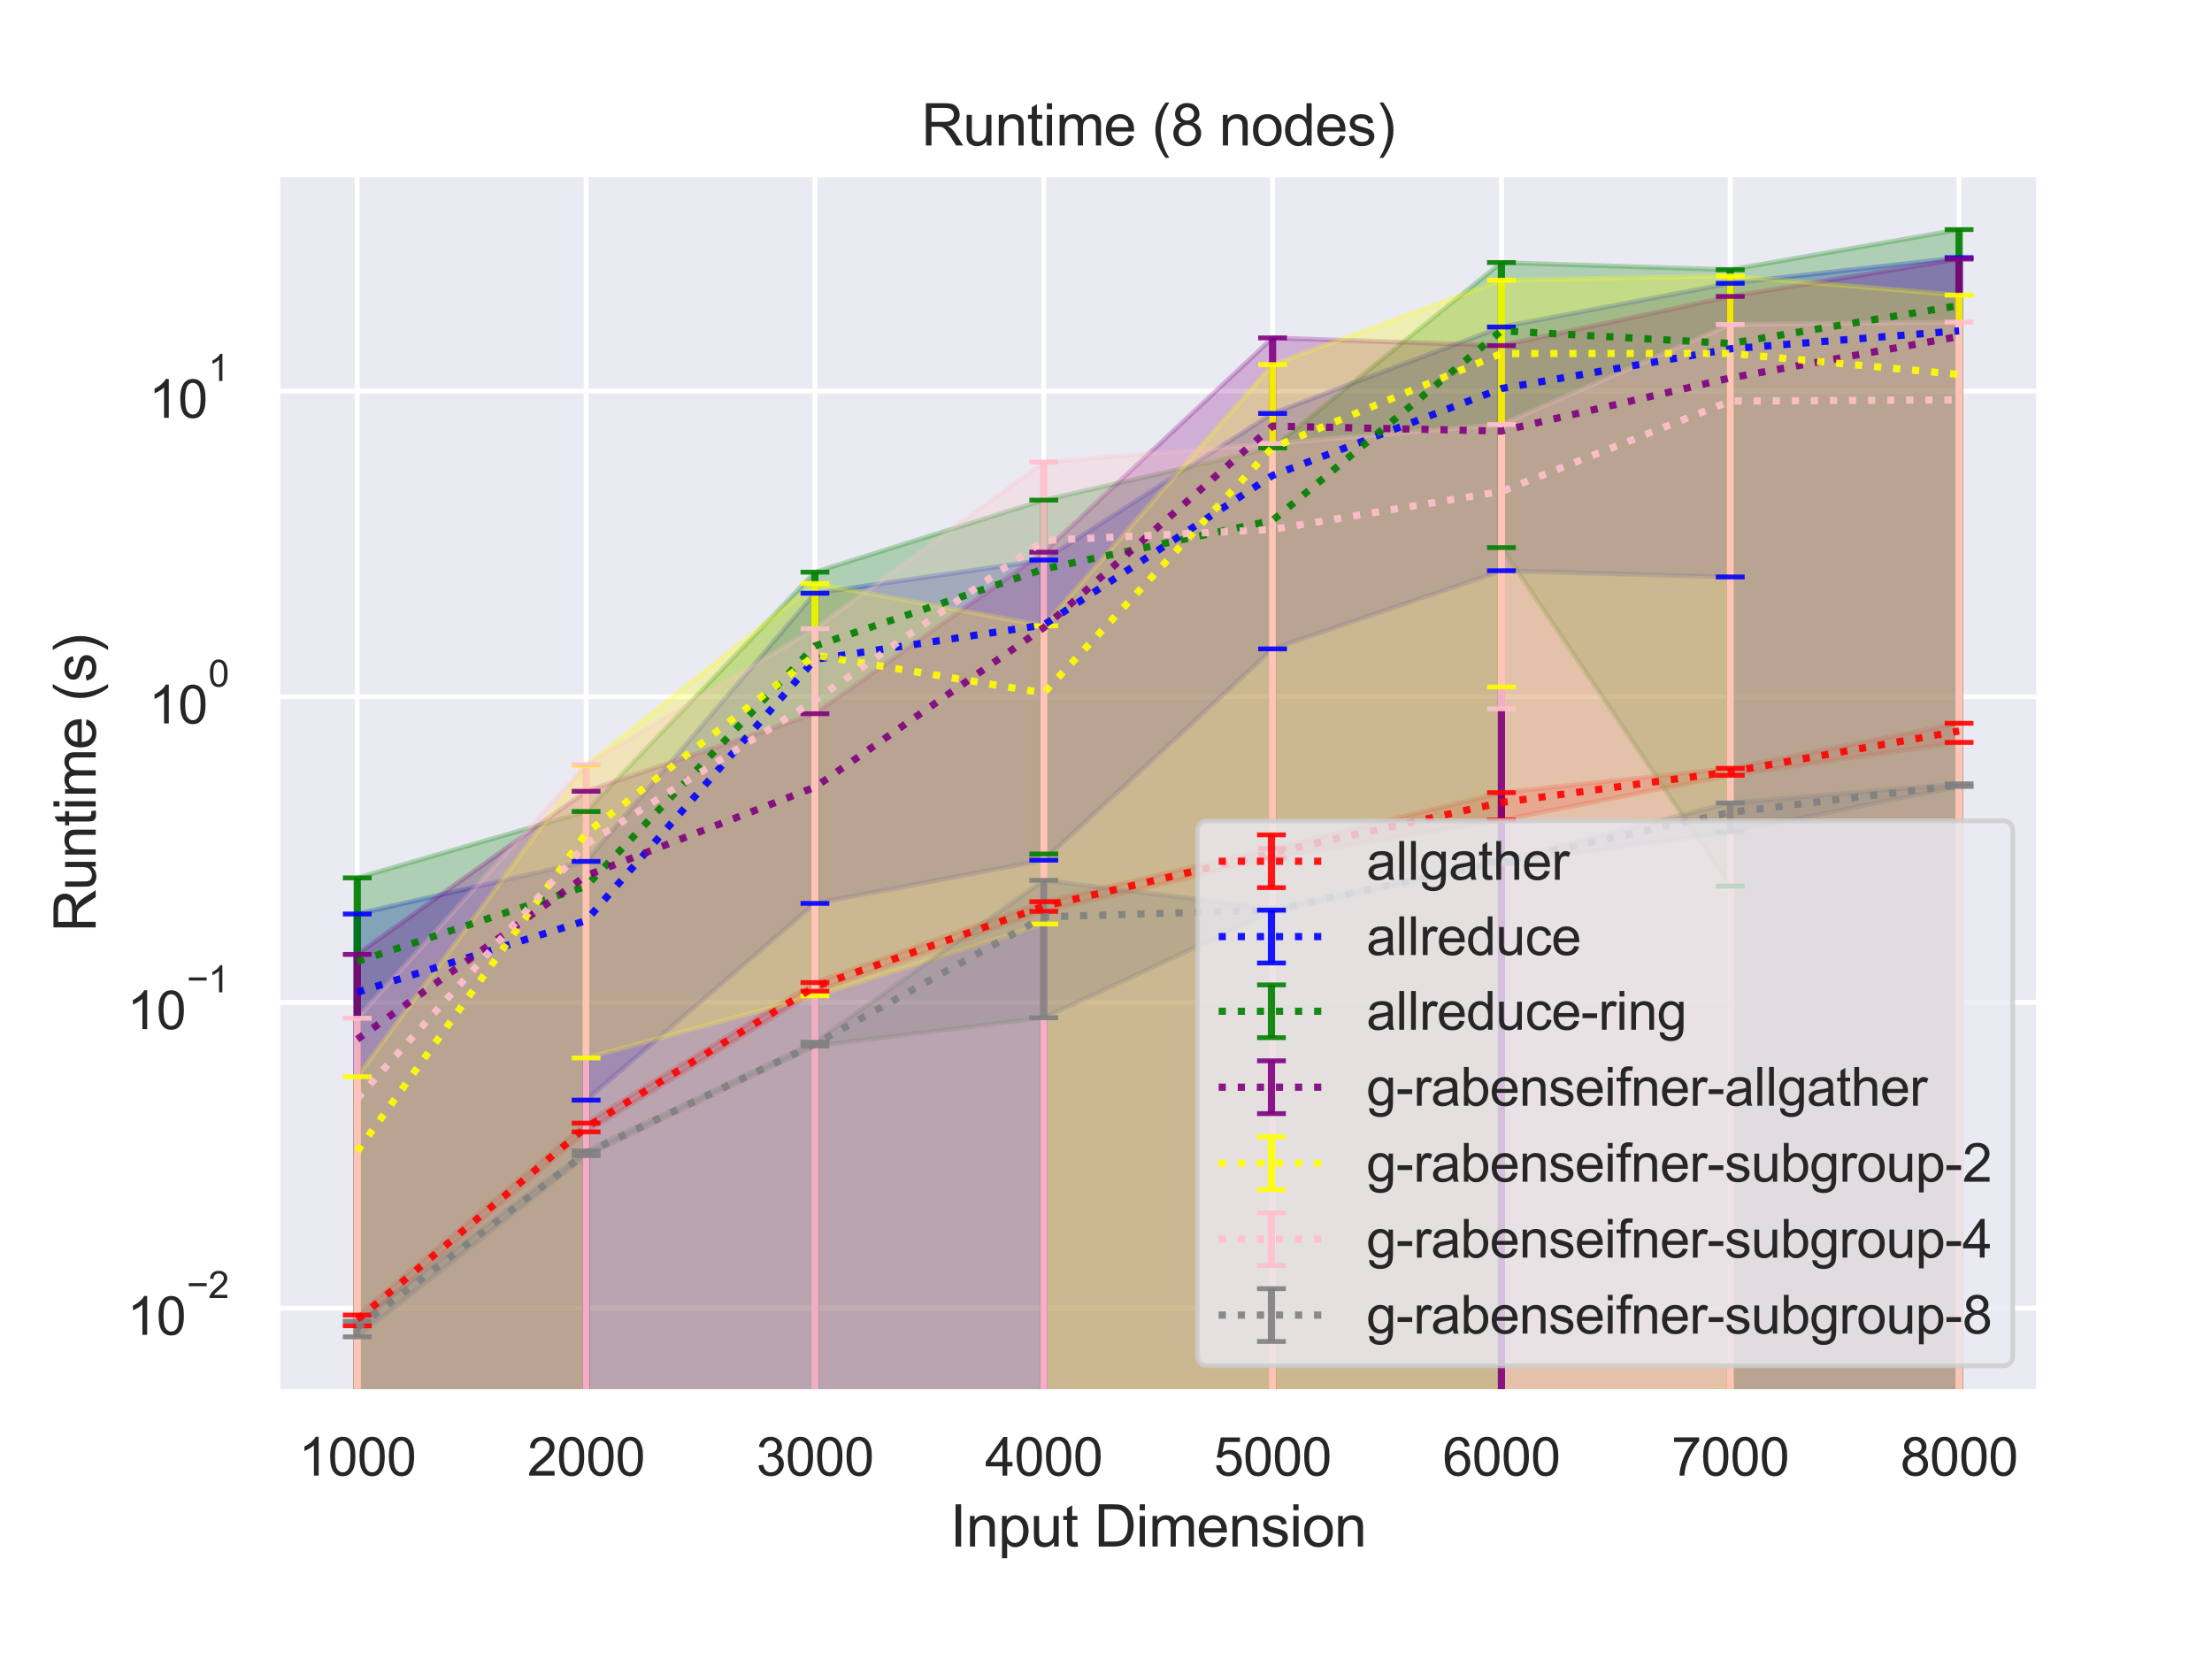 <?xml version="1.0" encoding="utf-8" standalone="no"?>
<!DOCTYPE svg PUBLIC "-//W3C//DTD SVG 1.1//EN"
  "http://www.w3.org/Graphics/SVG/1.1/DTD/svg11.dtd">
<svg height="345.6pt" version="1.1" viewBox="0 0 460.8 345.6" width="460.8pt" xmlns="http://www.w3.org/2000/svg" xmlns:xlink="http://www.w3.org/1999/xlink">
 <defs>
  <style type="text/css">*{stroke-linecap:butt;stroke-linejoin:round;}</style>
 </defs>
 <g id="figure_1">
  <g id="patch_1">
   <path d="M 0 345.6 
L 460.8 345.6 
L 460.8 0 
L 0 0 
z
" style="fill:#ffffff;"/>
  </g>
  <g id="axes_1">
   <g id="patch_2">
    <path d="M 57.74 290.02 
L 424.8 290.02 
L 424.8 36.299 
L 57.74 36.299 
z
" style="fill:#eaeaf2;"/>
   </g>
   <g id="matplotlib.axis_1">
    <g id="xtick_1">
     <g id="line2d_1">
      <path clip-path="url(#p18f9e66f8c)" d="M 74.425 290.02 
L 74.425 36.299 
" style="fill:none;stroke:#ffffff;stroke-linecap:round;"/>
     </g>
     <g id="text_1">
      <!-- 1000 -->
      <g style="fill:#262626;" transform="translate(62.19 307.394)scale(0.11 -0.11)">
       <defs>
        <path d="M 2384 0 
L 1822 0 
L 1822 3584 
Q 1619 3391 1289 3197 
Q 959 3003 697 2906 
L 697 3450 
Q 1169 3672 1522 3987 
Q 1875 4303 2022 4600 
L 2384 4600 
L 2384 0 
z
" id="ArialMT-31" transform="scale(0.016)"/>
        <path d="M 266 2259 
Q 266 3072 433 3567 
Q 600 4063 929 4331 
Q 1259 4600 1759 4600 
Q 2128 4600 2406 4451 
Q 2684 4303 2865 4023 
Q 3047 3744 3150 3342 
Q 3253 2941 3253 2259 
Q 3253 1453 3087 958 
Q 2922 463 2592 192 
Q 2263 -78 1759 -78 
Q 1097 -78 719 397 
Q 266 969 266 2259 
z
M 844 2259 
Q 844 1131 1108 757 
Q 1372 384 1759 384 
Q 2147 384 2411 759 
Q 2675 1134 2675 2259 
Q 2675 3391 2411 3762 
Q 2147 4134 1753 4134 
Q 1366 4134 1134 3806 
Q 844 3388 844 2259 
z
" id="ArialMT-30" transform="scale(0.016)"/>
       </defs>
       <use xlink:href="#ArialMT-31"/>
       <use x="55.615" xlink:href="#ArialMT-30"/>
       <use x="111.23" xlink:href="#ArialMT-30"/>
       <use x="166.846" xlink:href="#ArialMT-30"/>
      </g>
     </g>
    </g>
    <g id="xtick_2">
     <g id="line2d_2">
      <path clip-path="url(#p18f9e66f8c)" d="M 122.095 290.02 
L 122.095 36.299 
" style="fill:none;stroke:#ffffff;stroke-linecap:round;"/>
     </g>
     <g id="text_2">
      <!-- 2000 -->
      <g style="fill:#262626;" transform="translate(109.861 307.394)scale(0.11 -0.11)">
       <defs>
        <path d="M 3222 541 
L 3222 0 
L 194 0 
Q 188 203 259 391 
Q 375 700 629 1000 
Q 884 1300 1366 1694 
Q 2113 2306 2375 2664 
Q 2638 3022 2638 3341 
Q 2638 3675 2398 3904 
Q 2159 4134 1775 4134 
Q 1369 4134 1125 3890 
Q 881 3647 878 3216 
L 300 3275 
Q 359 3922 746 4261 
Q 1134 4600 1788 4600 
Q 2447 4600 2831 4234 
Q 3216 3869 3216 3328 
Q 3216 3053 3103 2787 
Q 2991 2522 2730 2228 
Q 2469 1934 1863 1422 
Q 1356 997 1212 845 
Q 1069 694 975 541 
L 3222 541 
z
" id="ArialMT-32" transform="scale(0.016)"/>
       </defs>
       <use xlink:href="#ArialMT-32"/>
       <use x="55.615" xlink:href="#ArialMT-30"/>
       <use x="111.23" xlink:href="#ArialMT-30"/>
       <use x="166.846" xlink:href="#ArialMT-30"/>
      </g>
     </g>
    </g>
    <g id="xtick_3">
     <g id="line2d_3">
      <path clip-path="url(#p18f9e66f8c)" d="M 169.765 290.02 
L 169.765 36.299 
" style="fill:none;stroke:#ffffff;stroke-linecap:round;"/>
     </g>
     <g id="text_3">
      <!-- 3000 -->
      <g style="fill:#262626;" transform="translate(157.531 307.394)scale(0.11 -0.11)">
       <defs>
        <path d="M 269 1209 
L 831 1284 
Q 928 806 1161 595 
Q 1394 384 1728 384 
Q 2125 384 2398 659 
Q 2672 934 2672 1341 
Q 2672 1728 2419 1979 
Q 2166 2231 1775 2231 
Q 1616 2231 1378 2169 
L 1441 2663 
Q 1497 2656 1531 2656 
Q 1891 2656 2178 2843 
Q 2466 3031 2466 3422 
Q 2466 3731 2256 3934 
Q 2047 4138 1716 4138 
Q 1388 4138 1169 3931 
Q 950 3725 888 3313 
L 325 3413 
Q 428 3978 793 4289 
Q 1159 4600 1703 4600 
Q 2078 4600 2393 4439 
Q 2709 4278 2876 4000 
Q 3044 3722 3044 3409 
Q 3044 3113 2884 2869 
Q 2725 2625 2413 2481 
Q 2819 2388 3044 2092 
Q 3269 1797 3269 1353 
Q 3269 753 2831 336 
Q 2394 -81 1725 -81 
Q 1122 -81 723 278 
Q 325 638 269 1209 
z
" id="ArialMT-33" transform="scale(0.016)"/>
       </defs>
       <use xlink:href="#ArialMT-33"/>
       <use x="55.615" xlink:href="#ArialMT-30"/>
       <use x="111.23" xlink:href="#ArialMT-30"/>
       <use x="166.846" xlink:href="#ArialMT-30"/>
      </g>
     </g>
    </g>
    <g id="xtick_4">
     <g id="line2d_4">
      <path clip-path="url(#p18f9e66f8c)" d="M 217.435 290.02 
L 217.435 36.299 
" style="fill:none;stroke:#ffffff;stroke-linecap:round;"/>
     </g>
     <g id="text_4">
      <!-- 4000 -->
      <g style="fill:#262626;" transform="translate(205.201 307.394)scale(0.11 -0.11)">
       <defs>
        <path d="M 2069 0 
L 2069 1097 
L 81 1097 
L 81 1613 
L 2172 4581 
L 2631 4581 
L 2631 1613 
L 3250 1613 
L 3250 1097 
L 2631 1097 
L 2631 0 
L 2069 0 
z
M 2069 1613 
L 2069 3678 
L 634 1613 
L 2069 1613 
z
" id="ArialMT-34" transform="scale(0.016)"/>
       </defs>
       <use xlink:href="#ArialMT-34"/>
       <use x="55.615" xlink:href="#ArialMT-30"/>
       <use x="111.23" xlink:href="#ArialMT-30"/>
       <use x="166.846" xlink:href="#ArialMT-30"/>
      </g>
     </g>
    </g>
    <g id="xtick_5">
     <g id="line2d_5">
      <path clip-path="url(#p18f9e66f8c)" d="M 265.105 290.02 
L 265.105 36.299 
" style="fill:none;stroke:#ffffff;stroke-linecap:round;"/>
     </g>
     <g id="text_5">
      <!-- 5000 -->
      <g style="fill:#262626;" transform="translate(252.871 307.394)scale(0.11 -0.11)">
       <defs>
        <path d="M 266 1200 
L 856 1250 
Q 922 819 1161 601 
Q 1400 384 1738 384 
Q 2144 384 2425 690 
Q 2706 997 2706 1503 
Q 2706 1984 2436 2262 
Q 2166 2541 1728 2541 
Q 1456 2541 1237 2417 
Q 1019 2294 894 2097 
L 366 2166 
L 809 4519 
L 3088 4519 
L 3088 3981 
L 1259 3981 
L 1013 2750 
Q 1425 3038 1878 3038 
Q 2478 3038 2890 2622 
Q 3303 2206 3303 1553 
Q 3303 931 2941 478 
Q 2500 -78 1738 -78 
Q 1113 -78 717 272 
Q 322 622 266 1200 
z
" id="ArialMT-35" transform="scale(0.016)"/>
       </defs>
       <use xlink:href="#ArialMT-35"/>
       <use x="55.615" xlink:href="#ArialMT-30"/>
       <use x="111.23" xlink:href="#ArialMT-30"/>
       <use x="166.846" xlink:href="#ArialMT-30"/>
      </g>
     </g>
    </g>
    <g id="xtick_6">
     <g id="line2d_6">
      <path clip-path="url(#p18f9e66f8c)" d="M 312.775 290.02 
L 312.775 36.299 
" style="fill:none;stroke:#ffffff;stroke-linecap:round;"/>
     </g>
     <g id="text_6">
      <!-- 6000 -->
      <g style="fill:#262626;" transform="translate(300.541 307.394)scale(0.11 -0.11)">
       <defs>
        <path d="M 3184 3459 
L 2625 3416 
Q 2550 3747 2413 3897 
Q 2184 4138 1850 4138 
Q 1581 4138 1378 3988 
Q 1113 3794 959 3422 
Q 806 3050 800 2363 
Q 1003 2672 1297 2822 
Q 1591 2972 1913 2972 
Q 2475 2972 2870 2558 
Q 3266 2144 3266 1488 
Q 3266 1056 3080 686 
Q 2894 316 2569 119 
Q 2244 -78 1831 -78 
Q 1128 -78 684 439 
Q 241 956 241 2144 
Q 241 3472 731 4075 
Q 1159 4600 1884 4600 
Q 2425 4600 2770 4297 
Q 3116 3994 3184 3459 
z
M 888 1484 
Q 888 1194 1011 928 
Q 1134 663 1356 523 
Q 1578 384 1822 384 
Q 2178 384 2434 671 
Q 2691 959 2691 1453 
Q 2691 1928 2437 2201 
Q 2184 2475 1800 2475 
Q 1419 2475 1153 2201 
Q 888 1928 888 1484 
z
" id="ArialMT-36" transform="scale(0.016)"/>
       </defs>
       <use xlink:href="#ArialMT-36"/>
       <use x="55.615" xlink:href="#ArialMT-30"/>
       <use x="111.23" xlink:href="#ArialMT-30"/>
       <use x="166.846" xlink:href="#ArialMT-30"/>
      </g>
     </g>
    </g>
    <g id="xtick_7">
     <g id="line2d_7">
      <path clip-path="url(#p18f9e66f8c)" d="M 360.445 290.02 
L 360.445 36.299 
" style="fill:none;stroke:#ffffff;stroke-linecap:round;"/>
     </g>
     <g id="text_7">
      <!-- 7000 -->
      <g style="fill:#262626;" transform="translate(348.211 307.394)scale(0.11 -0.11)">
       <defs>
        <path d="M 303 3981 
L 303 4522 
L 3269 4522 
L 3269 4084 
Q 2831 3619 2401 2847 
Q 1972 2075 1738 1259 
Q 1569 684 1522 0 
L 944 0 
Q 953 541 1156 1306 
Q 1359 2072 1739 2783 
Q 2119 3494 2547 3981 
L 303 3981 
z
" id="ArialMT-37" transform="scale(0.016)"/>
       </defs>
       <use xlink:href="#ArialMT-37"/>
       <use x="55.615" xlink:href="#ArialMT-30"/>
       <use x="111.23" xlink:href="#ArialMT-30"/>
       <use x="166.846" xlink:href="#ArialMT-30"/>
      </g>
     </g>
    </g>
    <g id="xtick_8">
     <g id="line2d_8">
      <path clip-path="url(#p18f9e66f8c)" d="M 408.115 290.02 
L 408.115 36.299 
" style="fill:none;stroke:#ffffff;stroke-linecap:round;"/>
     </g>
     <g id="text_8">
      <!-- 8000 -->
      <g style="fill:#262626;" transform="translate(395.881 307.394)scale(0.11 -0.11)">
       <defs>
        <path d="M 1131 2484 
Q 781 2613 612 2850 
Q 444 3088 444 3419 
Q 444 3919 803 4259 
Q 1163 4600 1759 4600 
Q 2359 4600 2725 4251 
Q 3091 3903 3091 3403 
Q 3091 3084 2923 2848 
Q 2756 2613 2416 2484 
Q 2838 2347 3058 2040 
Q 3278 1734 3278 1309 
Q 3278 722 2862 322 
Q 2447 -78 1769 -78 
Q 1091 -78 675 323 
Q 259 725 259 1325 
Q 259 1772 486 2073 
Q 713 2375 1131 2484 
z
M 1019 3438 
Q 1019 3113 1228 2906 
Q 1438 2700 1772 2700 
Q 2097 2700 2305 2904 
Q 2513 3109 2513 3406 
Q 2513 3716 2298 3927 
Q 2084 4138 1766 4138 
Q 1444 4138 1231 3931 
Q 1019 3725 1019 3438 
z
M 838 1322 
Q 838 1081 952 856 
Q 1066 631 1291 507 
Q 1516 384 1775 384 
Q 2178 384 2440 643 
Q 2703 903 2703 1303 
Q 2703 1709 2433 1975 
Q 2163 2241 1756 2241 
Q 1359 2241 1098 1978 
Q 838 1716 838 1322 
z
" id="ArialMT-38" transform="scale(0.016)"/>
       </defs>
       <use xlink:href="#ArialMT-38"/>
       <use x="55.615" xlink:href="#ArialMT-30"/>
       <use x="111.23" xlink:href="#ArialMT-30"/>
       <use x="166.846" xlink:href="#ArialMT-30"/>
      </g>
     </g>
    </g>
    <g id="text_9">
     <!-- Input Dimension -->
     <g style="fill:#262626;" transform="translate(197.916 322.169)scale(0.12 -0.12)">
      <defs>
       <path d="M 597 0 
L 597 4581 
L 1203 4581 
L 1203 0 
L 597 0 
z
" id="ArialMT-49" transform="scale(0.016)"/>
       <path d="M 422 0 
L 422 3319 
L 928 3319 
L 928 2847 
Q 1294 3394 1984 3394 
Q 2284 3394 2536 3286 
Q 2788 3178 2913 3003 
Q 3038 2828 3088 2588 
Q 3119 2431 3119 2041 
L 3119 0 
L 2556 0 
L 2556 2019 
Q 2556 2363 2490 2533 
Q 2425 2703 2258 2804 
Q 2091 2906 1866 2906 
Q 1506 2906 1245 2678 
Q 984 2450 984 1813 
L 984 0 
L 422 0 
z
" id="ArialMT-6e" transform="scale(0.016)"/>
       <path d="M 422 -1272 
L 422 3319 
L 934 3319 
L 934 2888 
Q 1116 3141 1344 3267 
Q 1572 3394 1897 3394 
Q 2322 3394 2647 3175 
Q 2972 2956 3137 2557 
Q 3303 2159 3303 1684 
Q 3303 1175 3120 767 
Q 2938 359 2589 142 
Q 2241 -75 1856 -75 
Q 1575 -75 1351 44 
Q 1128 163 984 344 
L 984 -1272 
L 422 -1272 
z
M 931 1641 
Q 931 1000 1190 694 
Q 1450 388 1819 388 
Q 2194 388 2461 705 
Q 2728 1022 2728 1688 
Q 2728 2322 2467 2637 
Q 2206 2953 1844 2953 
Q 1484 2953 1207 2617 
Q 931 2281 931 1641 
z
" id="ArialMT-70" transform="scale(0.016)"/>
       <path d="M 2597 0 
L 2597 488 
Q 2209 -75 1544 -75 
Q 1250 -75 995 37 
Q 741 150 617 320 
Q 494 491 444 738 
Q 409 903 409 1263 
L 409 3319 
L 972 3319 
L 972 1478 
Q 972 1038 1006 884 
Q 1059 663 1231 536 
Q 1403 409 1656 409 
Q 1909 409 2131 539 
Q 2353 669 2445 892 
Q 2538 1116 2538 1541 
L 2538 3319 
L 3100 3319 
L 3100 0 
L 2597 0 
z
" id="ArialMT-75" transform="scale(0.016)"/>
       <path d="M 1650 503 
L 1731 6 
Q 1494 -44 1306 -44 
Q 1000 -44 831 53 
Q 663 150 594 308 
Q 525 466 525 972 
L 525 2881 
L 113 2881 
L 113 3319 
L 525 3319 
L 525 4141 
L 1084 4478 
L 1084 3319 
L 1650 3319 
L 1650 2881 
L 1084 2881 
L 1084 941 
Q 1084 700 1114 631 
Q 1144 563 1211 522 
Q 1278 481 1403 481 
Q 1497 481 1650 503 
z
" id="ArialMT-74" transform="scale(0.016)"/>
       <path id="ArialMT-20" transform="scale(0.016)"/>
       <path d="M 494 0 
L 494 4581 
L 2072 4581 
Q 2606 4581 2888 4516 
Q 3281 4425 3559 4188 
Q 3922 3881 4101 3404 
Q 4281 2928 4281 2316 
Q 4281 1794 4159 1391 
Q 4038 988 3847 723 
Q 3656 459 3429 307 
Q 3203 156 2883 78 
Q 2563 0 2147 0 
L 494 0 
z
M 1100 541 
L 2078 541 
Q 2531 541 2789 625 
Q 3047 709 3200 863 
Q 3416 1078 3536 1442 
Q 3656 1806 3656 2325 
Q 3656 3044 3420 3430 
Q 3184 3816 2847 3947 
Q 2603 4041 2063 4041 
L 1100 4041 
L 1100 541 
z
" id="ArialMT-44" transform="scale(0.016)"/>
       <path d="M 425 3934 
L 425 4581 
L 988 4581 
L 988 3934 
L 425 3934 
z
M 425 0 
L 425 3319 
L 988 3319 
L 988 0 
L 425 0 
z
" id="ArialMT-69" transform="scale(0.016)"/>
       <path d="M 422 0 
L 422 3319 
L 925 3319 
L 925 2853 
Q 1081 3097 1340 3245 
Q 1600 3394 1931 3394 
Q 2300 3394 2536 3241 
Q 2772 3088 2869 2813 
Q 3263 3394 3894 3394 
Q 4388 3394 4653 3120 
Q 4919 2847 4919 2278 
L 4919 0 
L 4359 0 
L 4359 2091 
Q 4359 2428 4304 2576 
Q 4250 2725 4106 2815 
Q 3963 2906 3769 2906 
Q 3419 2906 3187 2673 
Q 2956 2441 2956 1928 
L 2956 0 
L 2394 0 
L 2394 2156 
Q 2394 2531 2256 2718 
Q 2119 2906 1806 2906 
Q 1569 2906 1367 2781 
Q 1166 2656 1075 2415 
Q 984 2175 984 1722 
L 984 0 
L 422 0 
z
" id="ArialMT-6d" transform="scale(0.016)"/>
       <path d="M 2694 1069 
L 3275 997 
Q 3138 488 2766 206 
Q 2394 -75 1816 -75 
Q 1088 -75 661 373 
Q 234 822 234 1631 
Q 234 2469 665 2931 
Q 1097 3394 1784 3394 
Q 2450 3394 2872 2941 
Q 3294 2488 3294 1666 
Q 3294 1616 3291 1516 
L 816 1516 
Q 847 969 1125 678 
Q 1403 388 1819 388 
Q 2128 388 2347 550 
Q 2566 713 2694 1069 
z
M 847 1978 
L 2700 1978 
Q 2663 2397 2488 2606 
Q 2219 2931 1791 2931 
Q 1403 2931 1139 2672 
Q 875 2413 847 1978 
z
" id="ArialMT-65" transform="scale(0.016)"/>
       <path d="M 197 991 
L 753 1078 
Q 800 744 1014 566 
Q 1228 388 1613 388 
Q 2000 388 2187 545 
Q 2375 703 2375 916 
Q 2375 1106 2209 1216 
Q 2094 1291 1634 1406 
Q 1016 1563 777 1677 
Q 538 1791 414 1992 
Q 291 2194 291 2438 
Q 291 2659 392 2848 
Q 494 3038 669 3163 
Q 800 3259 1026 3326 
Q 1253 3394 1513 3394 
Q 1903 3394 2198 3281 
Q 2494 3169 2634 2976 
Q 2775 2784 2828 2463 
L 2278 2388 
Q 2241 2644 2061 2787 
Q 1881 2931 1553 2931 
Q 1166 2931 1000 2803 
Q 834 2675 834 2503 
Q 834 2394 903 2306 
Q 972 2216 1119 2156 
Q 1203 2125 1616 2013 
Q 2213 1853 2448 1751 
Q 2684 1650 2818 1456 
Q 2953 1263 2953 975 
Q 2953 694 2789 445 
Q 2625 197 2315 61 
Q 2006 -75 1616 -75 
Q 969 -75 630 194 
Q 291 463 197 991 
z
" id="ArialMT-73" transform="scale(0.016)"/>
       <path d="M 213 1659 
Q 213 2581 725 3025 
Q 1153 3394 1769 3394 
Q 2453 3394 2887 2945 
Q 3322 2497 3322 1706 
Q 3322 1066 3130 698 
Q 2938 331 2570 128 
Q 2203 -75 1769 -75 
Q 1072 -75 642 372 
Q 213 819 213 1659 
z
M 791 1659 
Q 791 1022 1069 705 
Q 1347 388 1769 388 
Q 2188 388 2466 706 
Q 2744 1025 2744 1678 
Q 2744 2294 2464 2611 
Q 2184 2928 1769 2928 
Q 1347 2928 1069 2612 
Q 791 2297 791 1659 
z
" id="ArialMT-6f" transform="scale(0.016)"/>
      </defs>
      <use xlink:href="#ArialMT-49"/>
      <use x="27.783" xlink:href="#ArialMT-6e"/>
      <use x="83.398" xlink:href="#ArialMT-70"/>
      <use x="139.014" xlink:href="#ArialMT-75"/>
      <use x="194.629" xlink:href="#ArialMT-74"/>
      <use x="222.412" xlink:href="#ArialMT-20"/>
      <use x="250.195" xlink:href="#ArialMT-44"/>
      <use x="322.412" xlink:href="#ArialMT-69"/>
      <use x="344.629" xlink:href="#ArialMT-6d"/>
      <use x="427.93" xlink:href="#ArialMT-65"/>
      <use x="483.545" xlink:href="#ArialMT-6e"/>
      <use x="539.16" xlink:href="#ArialMT-73"/>
      <use x="589.16" xlink:href="#ArialMT-69"/>
      <use x="611.377" xlink:href="#ArialMT-6f"/>
      <use x="666.992" xlink:href="#ArialMT-6e"/>
     </g>
    </g>
   </g>
   <g id="matplotlib.axis_2">
    <g id="ytick_1">
     <g id="line2d_9">
      <path clip-path="url(#p18f9e66f8c)" d="M 57.74 272.507 
L 424.8 272.507 
" style="fill:none;stroke:#ffffff;stroke-linecap:round;"/>
     </g>
     <g id="text_10">
      <!-- $\mathdefault{10^{-2}}$ -->
      <g style="fill:#262626;" transform="translate(26.46 278.179)scale(0.11 -0.11)">
       <defs>
        <path d="M 3381 1997 
L 356 1997 
L 356 2522 
L 3381 2522 
L 3381 1997 
z
" id="ArialMT-2212" transform="scale(0.016)"/>
       </defs>
       <use transform="translate(0 0.994)" xlink:href="#ArialMT-31"/>
       <use transform="translate(55.615 0.994)" xlink:href="#ArialMT-30"/>
       <use transform="translate(112.973 70.688)scale(0.7)" xlink:href="#ArialMT-2212"/>
       <use transform="translate(153.852 70.688)scale(0.7)" xlink:href="#ArialMT-32"/>
      </g>
     </g>
    </g>
    <g id="ytick_2">
     <g id="line2d_10">
      <path clip-path="url(#p18f9e66f8c)" d="M 57.74 208.828 
L 424.8 208.828 
" style="fill:none;stroke:#ffffff;stroke-linecap:round;"/>
     </g>
     <g id="text_11">
      <!-- $\mathdefault{10^{-1}}$ -->
      <g style="fill:#262626;" transform="translate(26.46 214.5)scale(0.11 -0.11)">
       <use transform="translate(0 0.994)" xlink:href="#ArialMT-31"/>
       <use transform="translate(55.615 0.994)" xlink:href="#ArialMT-30"/>
       <use transform="translate(112.973 70.688)scale(0.7)" xlink:href="#ArialMT-2212"/>
       <use transform="translate(153.852 70.688)scale(0.7)" xlink:href="#ArialMT-31"/>
      </g>
     </g>
    </g>
    <g id="ytick_3">
     <g id="line2d_11">
      <path clip-path="url(#p18f9e66f8c)" d="M 57.74 145.148 
L 424.8 145.148 
" style="fill:none;stroke:#ffffff;stroke-linecap:round;"/>
     </g>
     <g id="text_12">
      <!-- $\mathdefault{10^{0}}$ -->
      <g style="fill:#262626;" transform="translate(30.97 150.82)scale(0.11 -0.11)">
       <use transform="translate(0 0.994)" xlink:href="#ArialMT-31"/>
       <use transform="translate(55.615 0.994)" xlink:href="#ArialMT-30"/>
       <use transform="translate(112.973 70.688)scale(0.7)" xlink:href="#ArialMT-30"/>
      </g>
     </g>
    </g>
    <g id="ytick_4">
     <g id="line2d_12">
      <path clip-path="url(#p18f9e66f8c)" d="M 57.74 81.469 
L 424.8 81.469 
" style="fill:none;stroke:#ffffff;stroke-linecap:round;"/>
     </g>
     <g id="text_13">
      <!-- $\mathdefault{10^{1}}$ -->
      <g style="fill:#262626;" transform="translate(30.97 87.141)scale(0.11 -0.11)">
       <use transform="translate(0 0.994)" xlink:href="#ArialMT-31"/>
       <use transform="translate(55.615 0.994)" xlink:href="#ArialMT-30"/>
       <use transform="translate(112.973 70.688)scale(0.7)" xlink:href="#ArialMT-31"/>
      </g>
     </g>
    </g>
    <g id="ytick_5"/>
    <g id="ytick_6"/>
    <g id="ytick_7"/>
    <g id="ytick_8"/>
    <g id="ytick_9"/>
    <g id="ytick_10"/>
    <g id="ytick_11"/>
    <g id="ytick_12"/>
    <g id="ytick_13"/>
    <g id="ytick_14"/>
    <g id="ytick_15"/>
    <g id="ytick_16"/>
    <g id="ytick_17"/>
    <g id="ytick_18"/>
    <g id="ytick_19"/>
    <g id="ytick_20"/>
    <g id="ytick_21"/>
    <g id="ytick_22"/>
    <g id="ytick_23"/>
    <g id="ytick_24"/>
    <g id="ytick_25"/>
    <g id="ytick_26"/>
    <g id="ytick_27"/>
    <g id="ytick_28"/>
    <g id="ytick_29"/>
    <g id="ytick_30"/>
    <g id="ytick_31"/>
    <g id="ytick_32"/>
    <g id="ytick_33"/>
    <g id="ytick_34"/>
    <g id="ytick_35"/>
    <g id="ytick_36"/>
    <g id="text_14">
     <!-- Runtime (s) -->
     <g style="fill:#262626;" transform="translate(19.934 194.162)rotate(-90)scale(0.12 -0.12)">
      <defs>
       <path d="M 503 0 
L 503 4581 
L 2534 4581 
Q 3147 4581 3465 4457 
Q 3784 4334 3975 4021 
Q 4166 3709 4166 3331 
Q 4166 2844 3850 2509 
Q 3534 2175 2875 2084 
Q 3116 1969 3241 1856 
Q 3506 1613 3744 1247 
L 4541 0 
L 3778 0 
L 3172 953 
Q 2906 1366 2734 1584 
Q 2563 1803 2427 1890 
Q 2291 1978 2150 2013 
Q 2047 2034 1813 2034 
L 1109 2034 
L 1109 0 
L 503 0 
z
M 1109 2559 
L 2413 2559 
Q 2828 2559 3062 2645 
Q 3297 2731 3419 2920 
Q 3541 3109 3541 3331 
Q 3541 3656 3305 3865 
Q 3069 4075 2559 4075 
L 1109 4075 
L 1109 2559 
z
" id="ArialMT-52" transform="scale(0.016)"/>
       <path d="M 1497 -1347 
Q 1031 -759 709 28 
Q 388 816 388 1659 
Q 388 2403 628 3084 
Q 909 3875 1497 4659 
L 1900 4659 
Q 1522 4009 1400 3731 
Q 1209 3300 1100 2831 
Q 966 2247 966 1656 
Q 966 153 1900 -1347 
L 1497 -1347 
z
" id="ArialMT-28" transform="scale(0.016)"/>
       <path d="M 791 -1347 
L 388 -1347 
Q 1322 153 1322 1656 
Q 1322 2244 1188 2822 
Q 1081 3291 891 3722 
Q 769 4003 388 4659 
L 791 4659 
Q 1378 3875 1659 3084 
Q 1900 2403 1900 1659 
Q 1900 816 1576 28 
Q 1253 -759 791 -1347 
z
" id="ArialMT-29" transform="scale(0.016)"/>
      </defs>
      <use xlink:href="#ArialMT-52"/>
      <use x="72.217" xlink:href="#ArialMT-75"/>
      <use x="127.832" xlink:href="#ArialMT-6e"/>
      <use x="183.447" xlink:href="#ArialMT-74"/>
      <use x="211.23" xlink:href="#ArialMT-69"/>
      <use x="233.447" xlink:href="#ArialMT-6d"/>
      <use x="316.748" xlink:href="#ArialMT-65"/>
      <use x="372.363" xlink:href="#ArialMT-20"/>
      <use x="400.146" xlink:href="#ArialMT-28"/>
      <use x="433.447" xlink:href="#ArialMT-73"/>
      <use x="483.447" xlink:href="#ArialMT-29"/>
     </g>
    </g>
   </g>
   <g id="PolyCollection_1">
    <defs>
     <path d="M 74.425 -71.654 
L 74.425 -69.413 
L 122.095 -109.811 
L 169.765 -139.092 
L 217.435 -155.743 
L 265.105 -166.839 
L 312.775 -174.763 
L 360.445 -184.093 
L 408.115 -190.945 
L 408.115 -194.933 
L 408.115 -194.933 
L 360.445 -185.545 
L 312.775 -180.476 
L 265.105 -168.854 
L 217.435 -157.752 
L 169.765 -140.911 
L 122.095 -111.623 
L 74.425 -71.654 
z
" id="mc46e9dda89" style="stroke:#ff0000;stroke-opacity:0.25;"/>
    </defs>
    <g clip-path="url(#p18f9e66f8c)">
     <use style="fill:#ff0000;fill-opacity:0.25;stroke:#ff0000;stroke-opacity:0.25;" x="0" xlink:href="#mc46e9dda89" y="345.6"/>
    </g>
   </g>
   <g id="PolyCollection_2">
    <path clip-path="url(#p18f9e66f8c)" d="M 74.425 190.401 
L 74.425 63824.401 
L 122.095 229.175 
L 169.765 188.193 
L 217.435 179.189 
L 265.105 135.172 
L 312.775 118.889 
L 360.445 120.188 
L 408.115 63824.401 
L 408.115 53.674 
L 408.115 53.674 
L 360.445 59.012 
L 312.775 68.124 
L 265.105 86.125 
L 217.435 116.663 
L 169.765 123.579 
L 122.095 179.448 
L 74.425 190.401 
z
" style="fill:#0000ff;fill-opacity:0.25;stroke:#0000ff;stroke-opacity:0.25;"/>
   </g>
   <g id="PolyCollection_3">
    <path clip-path="url(#p18f9e66f8c)" d="M 74.425 182.881 
L 74.425 63824.401 
L 122.095 63824.401 
L 169.765 63824.401 
L 217.435 177.906 
L 265.105 63824.401 
L 312.775 114.076 
L 360.445 184.59 
L 408.115 63824.401 
L 408.115 47.831 
L 408.115 47.831 
L 360.445 56.186 
L 312.775 54.69 
L 265.105 93.308 
L 217.435 104.186 
L 169.765 119.191 
L 122.095 169.057 
L 74.425 182.881 
z
" style="fill:#008000;fill-opacity:0.25;stroke:#008000;stroke-opacity:0.25;"/>
   </g>
   <g id="PolyCollection_4">
    <path clip-path="url(#p18f9e66f8c)" d="M 74.425 198.82 
L 74.425 63824.401 
L 122.095 63824.401 
L 169.765 63824.401 
L 217.435 63824.401 
L 265.105 63824.401 
L 312.775 63824.401 
L 360.445 63824.401 
L 408.115 63824.401 
L 408.115 53.963 
L 408.115 53.963 
L 360.445 61.757 
L 312.775 71.996 
L 265.105 70.393 
L 217.435 115.029 
L 169.765 148.68 
L 122.095 164.836 
L 74.425 198.82 
z
" style="fill:#800080;fill-opacity:0.25;stroke:#800080;stroke-opacity:0.25;"/>
   </g>
   <g id="PolyCollection_5">
    <path clip-path="url(#p18f9e66f8c)" d="M 74.425 224.31 
L 74.425 63824.401 
L 122.095 220.388 
L 169.765 207.437 
L 217.435 192.486 
L 265.105 63824.401 
L 312.775 143.111 
L 360.445 63824.401 
L 408.115 63824.401 
L 408.115 61.479 
L 408.115 61.479 
L 360.445 57.488 
L 312.775 58.369 
L 265.105 75.952 
L 217.435 130.375 
L 169.765 121.546 
L 122.095 159.523 
L 74.425 224.31 
z
" style="fill:#ffff00;fill-opacity:0.25;stroke:#ffff00;stroke-opacity:0.25;"/>
   </g>
   <g id="PolyCollection_6">
    <path clip-path="url(#p18f9e66f8c)" d="M 74.425 212.117 
L 74.425 63824.401 
L 122.095 63824.401 
L 169.765 63824.401 
L 217.435 63824.401 
L 265.105 63824.401 
L 312.775 147.663 
L 360.445 63824.401 
L 408.115 63824.401 
L 408.115 67.099 
L 408.115 67.099 
L 360.445 67.596 
L 312.775 88.43 
L 265.105 92.394 
L 217.435 96.258 
L 169.765 130.971 
L 122.095 159.297 
L 74.425 212.117 
z
" style="fill:#ffc0cb;fill-opacity:0.25;stroke:#ffc0cb;stroke-opacity:0.25;"/>
   </g>
   <g id="PolyCollection_7">
    <defs>
     <path d="M 74.425 -70.374 
L 74.425 -67.113 
L 122.095 -104.867 
L 169.765 -127.717 
L 217.435 -133.591 
L 265.105 -155.723 
L 312.775 -165.796 
L 360.445 -172.266 
L 408.115 -181.772 
L 408.115 -182.316 
L 408.115 -182.316 
L 360.445 -178.324 
L 312.775 -166.357 
L 265.105 -156.309 
L 217.435 -162.213 
L 169.765 -128.485 
L 122.095 -105.829 
L 74.425 -70.374 
z
" id="m6dae9b59ad" style="stroke:#808080;stroke-opacity:0.25;"/>
    </defs>
    <g clip-path="url(#p18f9e66f8c)">
     <use style="fill:#808080;fill-opacity:0.25;stroke:#808080;stroke-opacity:0.25;" x="0" xlink:href="#m6dae9b59ad" y="345.6"/>
    </g>
   </g>
   <g id="LineCollection_1">
    <path clip-path="url(#p18f9e66f8c)" d="M 74.425 276.187 
L 74.425 273.946 
" style="fill:none;stroke:#ff0000;stroke-opacity:0.9;stroke-width:1.5;"/>
    <path clip-path="url(#p18f9e66f8c)" d="M 122.095 235.789 
L 122.095 233.977 
" style="fill:none;stroke:#ff0000;stroke-opacity:0.9;stroke-width:1.5;"/>
    <path clip-path="url(#p18f9e66f8c)" d="M 169.765 206.508 
L 169.765 204.689 
" style="fill:none;stroke:#ff0000;stroke-opacity:0.9;stroke-width:1.5;"/>
    <path clip-path="url(#p18f9e66f8c)" d="M 217.435 189.857 
L 217.435 187.848 
" style="fill:none;stroke:#ff0000;stroke-opacity:0.9;stroke-width:1.5;"/>
    <path clip-path="url(#p18f9e66f8c)" d="M 265.105 178.761 
L 265.105 176.746 
" style="fill:none;stroke:#ff0000;stroke-opacity:0.9;stroke-width:1.5;"/>
    <path clip-path="url(#p18f9e66f8c)" d="M 312.775 170.837 
L 312.775 165.124 
" style="fill:none;stroke:#ff0000;stroke-opacity:0.9;stroke-width:1.5;"/>
    <path clip-path="url(#p18f9e66f8c)" d="M 360.445 161.507 
L 360.445 160.055 
" style="fill:none;stroke:#ff0000;stroke-opacity:0.9;stroke-width:1.5;"/>
    <path clip-path="url(#p18f9e66f8c)" d="M 408.115 154.655 
L 408.115 150.667 
" style="fill:none;stroke:#ff0000;stroke-opacity:0.9;stroke-width:1.5;"/>
   </g>
   <g id="LineCollection_2">
    <path clip-path="url(#p18f9e66f8c)" d="M 74.425 346.6 
L 74.425 190.401 
" style="fill:none;stroke:#0000ff;stroke-opacity:0.9;stroke-width:1.5;"/>
    <path clip-path="url(#p18f9e66f8c)" d="M 122.095 229.175 
L 122.095 179.448 
" style="fill:none;stroke:#0000ff;stroke-opacity:0.9;stroke-width:1.5;"/>
    <path clip-path="url(#p18f9e66f8c)" d="M 169.765 188.193 
L 169.765 123.579 
" style="fill:none;stroke:#0000ff;stroke-opacity:0.9;stroke-width:1.5;"/>
    <path clip-path="url(#p18f9e66f8c)" d="M 217.435 179.189 
L 217.435 116.663 
" style="fill:none;stroke:#0000ff;stroke-opacity:0.9;stroke-width:1.5;"/>
    <path clip-path="url(#p18f9e66f8c)" d="M 265.105 135.172 
L 265.105 86.125 
" style="fill:none;stroke:#0000ff;stroke-opacity:0.9;stroke-width:1.5;"/>
    <path clip-path="url(#p18f9e66f8c)" d="M 312.775 118.889 
L 312.775 68.124 
" style="fill:none;stroke:#0000ff;stroke-opacity:0.9;stroke-width:1.5;"/>
    <path clip-path="url(#p18f9e66f8c)" d="M 360.445 120.188 
L 360.445 59.012 
" style="fill:none;stroke:#0000ff;stroke-opacity:0.9;stroke-width:1.5;"/>
    <path clip-path="url(#p18f9e66f8c)" d="M 408.115 346.6 
L 408.115 53.674 
" style="fill:none;stroke:#0000ff;stroke-opacity:0.9;stroke-width:1.5;"/>
   </g>
   <g id="LineCollection_3">
    <path clip-path="url(#p18f9e66f8c)" d="M 74.425 346.6 
L 74.425 182.881 
" style="fill:none;stroke:#008000;stroke-opacity:0.9;stroke-width:1.5;"/>
    <path clip-path="url(#p18f9e66f8c)" d="M 122.095 346.6 
L 122.095 169.057 
" style="fill:none;stroke:#008000;stroke-opacity:0.9;stroke-width:1.5;"/>
    <path clip-path="url(#p18f9e66f8c)" d="M 169.765 346.6 
L 169.765 119.191 
" style="fill:none;stroke:#008000;stroke-opacity:0.9;stroke-width:1.5;"/>
    <path clip-path="url(#p18f9e66f8c)" d="M 217.435 177.906 
L 217.435 104.186 
" style="fill:none;stroke:#008000;stroke-opacity:0.9;stroke-width:1.5;"/>
    <path clip-path="url(#p18f9e66f8c)" d="M 265.105 346.6 
L 265.105 93.308 
" style="fill:none;stroke:#008000;stroke-opacity:0.9;stroke-width:1.5;"/>
    <path clip-path="url(#p18f9e66f8c)" d="M 312.775 114.076 
L 312.775 54.69 
" style="fill:none;stroke:#008000;stroke-opacity:0.9;stroke-width:1.5;"/>
    <path clip-path="url(#p18f9e66f8c)" d="M 360.445 184.59 
L 360.445 56.186 
" style="fill:none;stroke:#008000;stroke-opacity:0.9;stroke-width:1.5;"/>
    <path clip-path="url(#p18f9e66f8c)" d="M 408.115 346.6 
L 408.115 47.831 
" style="fill:none;stroke:#008000;stroke-opacity:0.9;stroke-width:1.5;"/>
   </g>
   <g id="LineCollection_4">
    <path clip-path="url(#p18f9e66f8c)" d="M 74.425 346.6 
L 74.425 198.82 
" style="fill:none;stroke:#800080;stroke-opacity:0.9;stroke-width:1.5;"/>
    <path clip-path="url(#p18f9e66f8c)" d="M 122.095 346.6 
L 122.095 164.836 
" style="fill:none;stroke:#800080;stroke-opacity:0.9;stroke-width:1.5;"/>
    <path clip-path="url(#p18f9e66f8c)" d="M 169.765 346.6 
L 169.765 148.68 
" style="fill:none;stroke:#800080;stroke-opacity:0.9;stroke-width:1.5;"/>
    <path clip-path="url(#p18f9e66f8c)" d="M 217.435 346.6 
L 217.435 115.029 
" style="fill:none;stroke:#800080;stroke-opacity:0.9;stroke-width:1.5;"/>
    <path clip-path="url(#p18f9e66f8c)" d="M 265.105 346.6 
L 265.105 70.393 
" style="fill:none;stroke:#800080;stroke-opacity:0.9;stroke-width:1.5;"/>
    <path clip-path="url(#p18f9e66f8c)" d="M 312.775 346.6 
L 312.775 71.996 
" style="fill:none;stroke:#800080;stroke-opacity:0.9;stroke-width:1.5;"/>
    <path clip-path="url(#p18f9e66f8c)" d="M 360.445 346.6 
L 360.445 61.757 
" style="fill:none;stroke:#800080;stroke-opacity:0.9;stroke-width:1.5;"/>
    <path clip-path="url(#p18f9e66f8c)" d="M 408.115 346.6 
L 408.115 53.963 
" style="fill:none;stroke:#800080;stroke-opacity:0.9;stroke-width:1.5;"/>
   </g>
   <g id="LineCollection_5">
    <path clip-path="url(#p18f9e66f8c)" d="M 74.425 346.6 
L 74.425 224.31 
" style="fill:none;stroke:#ffff00;stroke-opacity:0.9;stroke-width:1.5;"/>
    <path clip-path="url(#p18f9e66f8c)" d="M 122.095 220.388 
L 122.095 159.523 
" style="fill:none;stroke:#ffff00;stroke-opacity:0.9;stroke-width:1.5;"/>
    <path clip-path="url(#p18f9e66f8c)" d="M 169.765 207.437 
L 169.765 121.546 
" style="fill:none;stroke:#ffff00;stroke-opacity:0.9;stroke-width:1.5;"/>
    <path clip-path="url(#p18f9e66f8c)" d="M 217.435 192.486 
L 217.435 130.375 
" style="fill:none;stroke:#ffff00;stroke-opacity:0.9;stroke-width:1.5;"/>
    <path clip-path="url(#p18f9e66f8c)" d="M 265.105 346.6 
L 265.105 75.952 
" style="fill:none;stroke:#ffff00;stroke-opacity:0.9;stroke-width:1.5;"/>
    <path clip-path="url(#p18f9e66f8c)" d="M 312.775 143.111 
L 312.775 58.369 
" style="fill:none;stroke:#ffff00;stroke-opacity:0.9;stroke-width:1.5;"/>
    <path clip-path="url(#p18f9e66f8c)" d="M 360.445 346.6 
L 360.445 57.488 
" style="fill:none;stroke:#ffff00;stroke-opacity:0.9;stroke-width:1.5;"/>
    <path clip-path="url(#p18f9e66f8c)" d="M 408.115 346.6 
L 408.115 61.479 
" style="fill:none;stroke:#ffff00;stroke-opacity:0.9;stroke-width:1.5;"/>
   </g>
   <g id="LineCollection_6">
    <path clip-path="url(#p18f9e66f8c)" d="M 74.425 346.6 
L 74.425 212.117 
" style="fill:none;stroke:#ffc0cb;stroke-opacity:0.9;stroke-width:1.5;"/>
    <path clip-path="url(#p18f9e66f8c)" d="M 122.095 346.6 
L 122.095 159.297 
" style="fill:none;stroke:#ffc0cb;stroke-opacity:0.9;stroke-width:1.5;"/>
    <path clip-path="url(#p18f9e66f8c)" d="M 169.765 346.6 
L 169.765 130.971 
" style="fill:none;stroke:#ffc0cb;stroke-opacity:0.9;stroke-width:1.5;"/>
    <path clip-path="url(#p18f9e66f8c)" d="M 217.435 346.6 
L 217.435 96.258 
" style="fill:none;stroke:#ffc0cb;stroke-opacity:0.9;stroke-width:1.5;"/>
    <path clip-path="url(#p18f9e66f8c)" d="M 265.105 346.6 
L 265.105 92.394 
" style="fill:none;stroke:#ffc0cb;stroke-opacity:0.9;stroke-width:1.5;"/>
    <path clip-path="url(#p18f9e66f8c)" d="M 312.775 147.663 
L 312.775 88.43 
" style="fill:none;stroke:#ffc0cb;stroke-opacity:0.9;stroke-width:1.5;"/>
    <path clip-path="url(#p18f9e66f8c)" d="M 360.445 346.6 
L 360.445 67.596 
" style="fill:none;stroke:#ffc0cb;stroke-opacity:0.9;stroke-width:1.5;"/>
    <path clip-path="url(#p18f9e66f8c)" d="M 408.115 346.6 
L 408.115 67.099 
" style="fill:none;stroke:#ffc0cb;stroke-opacity:0.9;stroke-width:1.5;"/>
   </g>
   <g id="LineCollection_7">
    <path clip-path="url(#p18f9e66f8c)" d="M 74.425 278.487 
L 74.425 275.226 
" style="fill:none;stroke:#808080;stroke-opacity:0.9;stroke-width:1.5;"/>
    <path clip-path="url(#p18f9e66f8c)" d="M 122.095 240.733 
L 122.095 239.771 
" style="fill:none;stroke:#808080;stroke-opacity:0.9;stroke-width:1.5;"/>
    <path clip-path="url(#p18f9e66f8c)" d="M 169.765 217.883 
L 169.765 217.115 
" style="fill:none;stroke:#808080;stroke-opacity:0.9;stroke-width:1.5;"/>
    <path clip-path="url(#p18f9e66f8c)" d="M 217.435 212.009 
L 217.435 183.387 
" style="fill:none;stroke:#808080;stroke-opacity:0.9;stroke-width:1.5;"/>
    <path clip-path="url(#p18f9e66f8c)" d="M 265.105 189.877 
L 265.105 189.291 
" style="fill:none;stroke:#808080;stroke-opacity:0.9;stroke-width:1.5;"/>
    <path clip-path="url(#p18f9e66f8c)" d="M 312.775 179.804 
L 312.775 179.243 
" style="fill:none;stroke:#808080;stroke-opacity:0.9;stroke-width:1.5;"/>
    <path clip-path="url(#p18f9e66f8c)" d="M 360.445 173.334 
L 360.445 167.276 
" style="fill:none;stroke:#808080;stroke-opacity:0.9;stroke-width:1.5;"/>
    <path clip-path="url(#p18f9e66f8c)" d="M 408.115 163.828 
L 408.115 163.284 
" style="fill:none;stroke:#808080;stroke-opacity:0.9;stroke-width:1.5;"/>
   </g>
   <g id="line2d_13">
    <defs>
     <path d="M 3 0 
L -3 -0 
" id="m55515d92e0" style="stroke:#ff0000;stroke-opacity:0.9;"/>
    </defs>
    <g clip-path="url(#p18f9e66f8c)">
     <use style="fill:#ff0000;fill-opacity:0.9;stroke:#ff0000;stroke-opacity:0.9;" x="74.425" xlink:href="#m55515d92e0" y="276.187"/>
     <use style="fill:#ff0000;fill-opacity:0.9;stroke:#ff0000;stroke-opacity:0.9;" x="122.095" xlink:href="#m55515d92e0" y="235.789"/>
     <use style="fill:#ff0000;fill-opacity:0.9;stroke:#ff0000;stroke-opacity:0.9;" x="169.765" xlink:href="#m55515d92e0" y="206.508"/>
     <use style="fill:#ff0000;fill-opacity:0.9;stroke:#ff0000;stroke-opacity:0.9;" x="217.435" xlink:href="#m55515d92e0" y="189.857"/>
     <use style="fill:#ff0000;fill-opacity:0.9;stroke:#ff0000;stroke-opacity:0.9;" x="265.105" xlink:href="#m55515d92e0" y="178.761"/>
     <use style="fill:#ff0000;fill-opacity:0.9;stroke:#ff0000;stroke-opacity:0.9;" x="312.775" xlink:href="#m55515d92e0" y="170.837"/>
     <use style="fill:#ff0000;fill-opacity:0.9;stroke:#ff0000;stroke-opacity:0.9;" x="360.445" xlink:href="#m55515d92e0" y="161.507"/>
     <use style="fill:#ff0000;fill-opacity:0.9;stroke:#ff0000;stroke-opacity:0.9;" x="408.115" xlink:href="#m55515d92e0" y="154.655"/>
    </g>
   </g>
   <g id="line2d_14">
    <g clip-path="url(#p18f9e66f8c)">
     <use style="fill:#ff0000;fill-opacity:0.9;stroke:#ff0000;stroke-opacity:0.9;" x="74.425" xlink:href="#m55515d92e0" y="273.946"/>
     <use style="fill:#ff0000;fill-opacity:0.9;stroke:#ff0000;stroke-opacity:0.9;" x="122.095" xlink:href="#m55515d92e0" y="233.977"/>
     <use style="fill:#ff0000;fill-opacity:0.9;stroke:#ff0000;stroke-opacity:0.9;" x="169.765" xlink:href="#m55515d92e0" y="204.689"/>
     <use style="fill:#ff0000;fill-opacity:0.9;stroke:#ff0000;stroke-opacity:0.9;" x="217.435" xlink:href="#m55515d92e0" y="187.848"/>
     <use style="fill:#ff0000;fill-opacity:0.9;stroke:#ff0000;stroke-opacity:0.9;" x="265.105" xlink:href="#m55515d92e0" y="176.746"/>
     <use style="fill:#ff0000;fill-opacity:0.9;stroke:#ff0000;stroke-opacity:0.9;" x="312.775" xlink:href="#m55515d92e0" y="165.124"/>
     <use style="fill:#ff0000;fill-opacity:0.9;stroke:#ff0000;stroke-opacity:0.9;" x="360.445" xlink:href="#m55515d92e0" y="160.055"/>
     <use style="fill:#ff0000;fill-opacity:0.9;stroke:#ff0000;stroke-opacity:0.9;" x="408.115" xlink:href="#m55515d92e0" y="150.667"/>
    </g>
   </g>
   <g id="line2d_15">
    <defs>
     <path d="M 3 0 
L -3 -0 
" id="m9a7f271121" style="stroke:#0000ff;stroke-opacity:0.9;"/>
    </defs>
    <g clip-path="url(#p18f9e66f8c)">
     <use style="fill:#0000ff;fill-opacity:0.9;stroke:#0000ff;stroke-opacity:0.9;" x="103.614" xlink:href="#m9a7f271121" y="24884.2"/>
     <use style="fill:#0000ff;fill-opacity:0.9;stroke:#0000ff;stroke-opacity:0.9;" x="122.095" xlink:href="#m9a7f271121" y="229.175"/>
     <use style="fill:#0000ff;fill-opacity:0.9;stroke:#0000ff;stroke-opacity:0.9;" x="169.765" xlink:href="#m9a7f271121" y="188.193"/>
     <use style="fill:#0000ff;fill-opacity:0.9;stroke:#0000ff;stroke-opacity:0.9;" x="217.435" xlink:href="#m9a7f271121" y="179.189"/>
     <use style="fill:#0000ff;fill-opacity:0.9;stroke:#0000ff;stroke-opacity:0.9;" x="265.105" xlink:href="#m9a7f271121" y="135.172"/>
     <use style="fill:#0000ff;fill-opacity:0.9;stroke:#0000ff;stroke-opacity:0.9;" x="312.775" xlink:href="#m9a7f271121" y="118.889"/>
     <use style="fill:#0000ff;fill-opacity:0.9;stroke:#0000ff;stroke-opacity:0.9;" x="360.445" xlink:href="#m9a7f271121" y="120.188"/>
     <use style="fill:#0000ff;fill-opacity:0.9;stroke:#0000ff;stroke-opacity:0.9;" x="378.976" xlink:href="#m9a7f271121" y="24884.2"/>
    </g>
   </g>
   <g id="line2d_16">
    <g clip-path="url(#p18f9e66f8c)">
     <use style="fill:#0000ff;fill-opacity:0.9;stroke:#0000ff;stroke-opacity:0.9;" x="74.425" xlink:href="#m9a7f271121" y="190.401"/>
     <use style="fill:#0000ff;fill-opacity:0.9;stroke:#0000ff;stroke-opacity:0.9;" x="122.095" xlink:href="#m9a7f271121" y="179.448"/>
     <use style="fill:#0000ff;fill-opacity:0.9;stroke:#0000ff;stroke-opacity:0.9;" x="169.765" xlink:href="#m9a7f271121" y="123.579"/>
     <use style="fill:#0000ff;fill-opacity:0.9;stroke:#0000ff;stroke-opacity:0.9;" x="217.435" xlink:href="#m9a7f271121" y="116.663"/>
     <use style="fill:#0000ff;fill-opacity:0.9;stroke:#0000ff;stroke-opacity:0.9;" x="265.105" xlink:href="#m9a7f271121" y="86.125"/>
     <use style="fill:#0000ff;fill-opacity:0.9;stroke:#0000ff;stroke-opacity:0.9;" x="312.775" xlink:href="#m9a7f271121" y="68.124"/>
     <use style="fill:#0000ff;fill-opacity:0.9;stroke:#0000ff;stroke-opacity:0.9;" x="360.445" xlink:href="#m9a7f271121" y="59.012"/>
     <use style="fill:#0000ff;fill-opacity:0.9;stroke:#0000ff;stroke-opacity:0.9;" x="408.115" xlink:href="#m9a7f271121" y="53.674"/>
    </g>
   </g>
   <g id="line2d_17">
    <defs>
     <path d="M 3 0 
L -3 -0 
" id="m5eda6ef244" style="stroke:#008000;stroke-opacity:0.9;"/>
    </defs>
    <g clip-path="url(#p18f9e66f8c)">
     <use style="fill:#008000;fill-opacity:0.9;stroke:#008000;stroke-opacity:0.9;" x="198.93" xlink:href="#m5eda6ef244" y="24884.2"/>
     <use style="fill:#008000;fill-opacity:0.9;stroke:#008000;stroke-opacity:0.9;" x="217.435" xlink:href="#m5eda6ef244" y="177.906"/>
     <use style="fill:#008000;fill-opacity:0.9;stroke:#008000;stroke-opacity:0.9;" x="235.94" xlink:href="#m5eda6ef244" y="24884.2"/>
     <use style="fill:#008000;fill-opacity:0.9;stroke:#008000;stroke-opacity:0.9;" x="294.241" xlink:href="#m5eda6ef244" y="24884.2"/>
     <use style="fill:#008000;fill-opacity:0.9;stroke:#008000;stroke-opacity:0.9;" x="312.775" xlink:href="#m5eda6ef244" y="114.076"/>
     <use style="fill:#008000;fill-opacity:0.9;stroke:#008000;stroke-opacity:0.9;" x="360.445" xlink:href="#m5eda6ef244" y="184.59"/>
     <use style="fill:#008000;fill-opacity:0.9;stroke:#008000;stroke-opacity:0.9;" x="378.947" xlink:href="#m5eda6ef244" y="24884.2"/>
    </g>
   </g>
   <g id="line2d_18">
    <g clip-path="url(#p18f9e66f8c)">
     <use style="fill:#008000;fill-opacity:0.9;stroke:#008000;stroke-opacity:0.9;" x="74.425" xlink:href="#m5eda6ef244" y="182.881"/>
     <use style="fill:#008000;fill-opacity:0.9;stroke:#008000;stroke-opacity:0.9;" x="122.095" xlink:href="#m5eda6ef244" y="169.057"/>
     <use style="fill:#008000;fill-opacity:0.9;stroke:#008000;stroke-opacity:0.9;" x="169.765" xlink:href="#m5eda6ef244" y="119.191"/>
     <use style="fill:#008000;fill-opacity:0.9;stroke:#008000;stroke-opacity:0.9;" x="217.435" xlink:href="#m5eda6ef244" y="104.186"/>
     <use style="fill:#008000;fill-opacity:0.9;stroke:#008000;stroke-opacity:0.9;" x="265.105" xlink:href="#m5eda6ef244" y="93.308"/>
     <use style="fill:#008000;fill-opacity:0.9;stroke:#008000;stroke-opacity:0.9;" x="312.775" xlink:href="#m5eda6ef244" y="54.69"/>
     <use style="fill:#008000;fill-opacity:0.9;stroke:#008000;stroke-opacity:0.9;" x="360.445" xlink:href="#m5eda6ef244" y="56.186"/>
     <use style="fill:#008000;fill-opacity:0.9;stroke:#008000;stroke-opacity:0.9;" x="408.115" xlink:href="#m5eda6ef244" y="47.831"/>
    </g>
   </g>
   <g id="line2d_19">
    <defs>
     <path d="M 3 0 
L -3 -0 
" id="mca242d2260" style="stroke:#800080;stroke-opacity:0.9;"/>
    </defs>
    <g clip-path="url(#p18f9e66f8c)"/>
   </g>
   <g id="line2d_20">
    <g clip-path="url(#p18f9e66f8c)">
     <use style="fill:#800080;fill-opacity:0.9;stroke:#800080;stroke-opacity:0.9;" x="74.425" xlink:href="#mca242d2260" y="198.82"/>
     <use style="fill:#800080;fill-opacity:0.9;stroke:#800080;stroke-opacity:0.9;" x="122.095" xlink:href="#mca242d2260" y="164.836"/>
     <use style="fill:#800080;fill-opacity:0.9;stroke:#800080;stroke-opacity:0.9;" x="169.765" xlink:href="#mca242d2260" y="148.68"/>
     <use style="fill:#800080;fill-opacity:0.9;stroke:#800080;stroke-opacity:0.9;" x="217.435" xlink:href="#mca242d2260" y="115.029"/>
     <use style="fill:#800080;fill-opacity:0.9;stroke:#800080;stroke-opacity:0.9;" x="265.105" xlink:href="#mca242d2260" y="70.393"/>
     <use style="fill:#800080;fill-opacity:0.9;stroke:#800080;stroke-opacity:0.9;" x="312.775" xlink:href="#mca242d2260" y="71.996"/>
     <use style="fill:#800080;fill-opacity:0.9;stroke:#800080;stroke-opacity:0.9;" x="360.445" xlink:href="#mca242d2260" y="61.757"/>
     <use style="fill:#800080;fill-opacity:0.9;stroke:#800080;stroke-opacity:0.9;" x="408.115" xlink:href="#mca242d2260" y="53.963"/>
    </g>
   </g>
   <g id="line2d_21">
    <defs>
     <path d="M 3 0 
L -3 -0 
" id="m2e59a2c107" style="stroke:#ffff00;stroke-opacity:0.9;"/>
    </defs>
    <g clip-path="url(#p18f9e66f8c)">
     <use style="fill:#ffff00;fill-opacity:0.9;stroke:#ffff00;stroke-opacity:0.9;" x="103.61" xlink:href="#m2e59a2c107" y="24884.2"/>
     <use style="fill:#ffff00;fill-opacity:0.9;stroke:#ffff00;stroke-opacity:0.9;" x="122.095" xlink:href="#m2e59a2c107" y="220.388"/>
     <use style="fill:#ffff00;fill-opacity:0.9;stroke:#ffff00;stroke-opacity:0.9;" x="169.765" xlink:href="#m2e59a2c107" y="207.437"/>
     <use style="fill:#ffff00;fill-opacity:0.9;stroke:#ffff00;stroke-opacity:0.9;" x="217.435" xlink:href="#m2e59a2c107" y="192.486"/>
     <use style="fill:#ffff00;fill-opacity:0.9;stroke:#ffff00;stroke-opacity:0.9;" x="235.933" xlink:href="#m2e59a2c107" y="24884.2"/>
     <use style="fill:#ffff00;fill-opacity:0.9;stroke:#ffff00;stroke-opacity:0.9;" x="294.255" xlink:href="#m2e59a2c107" y="24884.2"/>
     <use style="fill:#ffff00;fill-opacity:0.9;stroke:#ffff00;stroke-opacity:0.9;" x="312.775" xlink:href="#m2e59a2c107" y="143.111"/>
     <use style="fill:#ffff00;fill-opacity:0.9;stroke:#ffff00;stroke-opacity:0.9;" x="331.296" xlink:href="#m2e59a2c107" y="24884.2"/>
    </g>
   </g>
   <g id="line2d_22">
    <g clip-path="url(#p18f9e66f8c)">
     <use style="fill:#ffff00;fill-opacity:0.9;stroke:#ffff00;stroke-opacity:0.9;" x="74.425" xlink:href="#m2e59a2c107" y="224.31"/>
     <use style="fill:#ffff00;fill-opacity:0.9;stroke:#ffff00;stroke-opacity:0.9;" x="122.095" xlink:href="#m2e59a2c107" y="159.523"/>
     <use style="fill:#ffff00;fill-opacity:0.9;stroke:#ffff00;stroke-opacity:0.9;" x="169.765" xlink:href="#m2e59a2c107" y="121.546"/>
     <use style="fill:#ffff00;fill-opacity:0.9;stroke:#ffff00;stroke-opacity:0.9;" x="217.435" xlink:href="#m2e59a2c107" y="130.375"/>
     <use style="fill:#ffff00;fill-opacity:0.9;stroke:#ffff00;stroke-opacity:0.9;" x="265.105" xlink:href="#m2e59a2c107" y="75.952"/>
     <use style="fill:#ffff00;fill-opacity:0.9;stroke:#ffff00;stroke-opacity:0.9;" x="312.775" xlink:href="#m2e59a2c107" y="58.369"/>
     <use style="fill:#ffff00;fill-opacity:0.9;stroke:#ffff00;stroke-opacity:0.9;" x="360.445" xlink:href="#m2e59a2c107" y="57.488"/>
     <use style="fill:#ffff00;fill-opacity:0.9;stroke:#ffff00;stroke-opacity:0.9;" x="408.115" xlink:href="#m2e59a2c107" y="61.479"/>
    </g>
   </g>
   <g id="line2d_23">
    <defs>
     <path d="M 3 0 
L -3 -0 
" id="m67f5107aae" style="stroke:#ffc0cb;stroke-opacity:0.9;"/>
    </defs>
    <g clip-path="url(#p18f9e66f8c)">
     <use style="fill:#ffc0cb;fill-opacity:0.9;stroke:#ffc0cb;stroke-opacity:0.9;" x="294.257" xlink:href="#m67f5107aae" y="24884.2"/>
     <use style="fill:#ffc0cb;fill-opacity:0.9;stroke:#ffc0cb;stroke-opacity:0.9;" x="312.775" xlink:href="#m67f5107aae" y="147.663"/>
     <use style="fill:#ffc0cb;fill-opacity:0.9;stroke:#ffc0cb;stroke-opacity:0.9;" x="331.294" xlink:href="#m67f5107aae" y="24884.2"/>
    </g>
   </g>
   <g id="line2d_24">
    <g clip-path="url(#p18f9e66f8c)">
     <use style="fill:#ffc0cb;fill-opacity:0.9;stroke:#ffc0cb;stroke-opacity:0.9;" x="74.425" xlink:href="#m67f5107aae" y="212.117"/>
     <use style="fill:#ffc0cb;fill-opacity:0.9;stroke:#ffc0cb;stroke-opacity:0.9;" x="122.095" xlink:href="#m67f5107aae" y="159.297"/>
     <use style="fill:#ffc0cb;fill-opacity:0.9;stroke:#ffc0cb;stroke-opacity:0.9;" x="169.765" xlink:href="#m67f5107aae" y="130.971"/>
     <use style="fill:#ffc0cb;fill-opacity:0.9;stroke:#ffc0cb;stroke-opacity:0.9;" x="217.435" xlink:href="#m67f5107aae" y="96.258"/>
     <use style="fill:#ffc0cb;fill-opacity:0.9;stroke:#ffc0cb;stroke-opacity:0.9;" x="265.105" xlink:href="#m67f5107aae" y="92.394"/>
     <use style="fill:#ffc0cb;fill-opacity:0.9;stroke:#ffc0cb;stroke-opacity:0.9;" x="312.775" xlink:href="#m67f5107aae" y="88.43"/>
     <use style="fill:#ffc0cb;fill-opacity:0.9;stroke:#ffc0cb;stroke-opacity:0.9;" x="360.445" xlink:href="#m67f5107aae" y="67.596"/>
     <use style="fill:#ffc0cb;fill-opacity:0.9;stroke:#ffc0cb;stroke-opacity:0.9;" x="408.115" xlink:href="#m67f5107aae" y="67.099"/>
    </g>
   </g>
   <g id="line2d_25">
    <defs>
     <path d="M 3 0 
L -3 -0 
" id="m4533ee9199" style="stroke:#808080;stroke-opacity:0.9;"/>
    </defs>
    <g clip-path="url(#p18f9e66f8c)">
     <use style="fill:#808080;fill-opacity:0.9;stroke:#808080;stroke-opacity:0.9;" x="74.425" xlink:href="#m4533ee9199" y="278.487"/>
     <use style="fill:#808080;fill-opacity:0.9;stroke:#808080;stroke-opacity:0.9;" x="122.095" xlink:href="#m4533ee9199" y="240.733"/>
     <use style="fill:#808080;fill-opacity:0.9;stroke:#808080;stroke-opacity:0.9;" x="169.765" xlink:href="#m4533ee9199" y="217.883"/>
     <use style="fill:#808080;fill-opacity:0.9;stroke:#808080;stroke-opacity:0.9;" x="217.435" xlink:href="#m4533ee9199" y="212.009"/>
     <use style="fill:#808080;fill-opacity:0.9;stroke:#808080;stroke-opacity:0.9;" x="265.105" xlink:href="#m4533ee9199" y="189.877"/>
     <use style="fill:#808080;fill-opacity:0.9;stroke:#808080;stroke-opacity:0.9;" x="312.775" xlink:href="#m4533ee9199" y="179.804"/>
     <use style="fill:#808080;fill-opacity:0.9;stroke:#808080;stroke-opacity:0.9;" x="360.445" xlink:href="#m4533ee9199" y="173.334"/>
     <use style="fill:#808080;fill-opacity:0.9;stroke:#808080;stroke-opacity:0.9;" x="408.115" xlink:href="#m4533ee9199" y="163.828"/>
    </g>
   </g>
   <g id="line2d_26">
    <g clip-path="url(#p18f9e66f8c)">
     <use style="fill:#808080;fill-opacity:0.9;stroke:#808080;stroke-opacity:0.9;" x="74.425" xlink:href="#m4533ee9199" y="275.226"/>
     <use style="fill:#808080;fill-opacity:0.9;stroke:#808080;stroke-opacity:0.9;" x="122.095" xlink:href="#m4533ee9199" y="239.771"/>
     <use style="fill:#808080;fill-opacity:0.9;stroke:#808080;stroke-opacity:0.9;" x="169.765" xlink:href="#m4533ee9199" y="217.115"/>
     <use style="fill:#808080;fill-opacity:0.9;stroke:#808080;stroke-opacity:0.9;" x="217.435" xlink:href="#m4533ee9199" y="183.387"/>
     <use style="fill:#808080;fill-opacity:0.9;stroke:#808080;stroke-opacity:0.9;" x="265.105" xlink:href="#m4533ee9199" y="189.291"/>
     <use style="fill:#808080;fill-opacity:0.9;stroke:#808080;stroke-opacity:0.9;" x="312.775" xlink:href="#m4533ee9199" y="179.243"/>
     <use style="fill:#808080;fill-opacity:0.9;stroke:#808080;stroke-opacity:0.9;" x="360.445" xlink:href="#m4533ee9199" y="167.276"/>
     <use style="fill:#808080;fill-opacity:0.9;stroke:#808080;stroke-opacity:0.9;" x="408.115" xlink:href="#m4533ee9199" y="163.284"/>
    </g>
   </g>
   <g id="line2d_27">
    <path clip-path="url(#p18f9e66f8c)" d="M 74.425 274.895 
L 122.095 234.843 
L 169.765 205.559 
L 217.435 188.803 
L 265.105 177.657 
L 312.775 167.169 
L 360.445 160.766 
L 408.115 152.274 
" style="fill:none;stroke:#ff0000;stroke-dasharray:1.5,2.475;stroke-dashoffset:0;stroke-opacity:0.9;stroke-width:1.5;"/>
   </g>
   <g id="line2d_28">
    <path clip-path="url(#p18f9e66f8c)" d="M 74.425 206.699 
L 122.095 191.773 
L 169.765 137.37 
L 217.435 130.179 
L 265.105 99.043 
L 312.775 80.939 
L 360.445 72.661 
L 408.115 68.916 
" style="fill:none;stroke:#0000ff;stroke-dasharray:1.5,2.475;stroke-dashoffset:0;stroke-opacity:0.9;stroke-width:1.5;"/>
   </g>
   <g id="line2d_29">
    <path clip-path="url(#p18f9e66f8c)" d="M 74.425 200.309 
L 122.095 184.617 
L 169.765 134.566 
L 217.435 118.541 
L 265.105 108.403 
L 312.775 68.908 
L 360.445 71.547 
L 408.115 63.638 
" style="fill:none;stroke:#008000;stroke-dasharray:1.5,2.475;stroke-dashoffset:0;stroke-opacity:0.9;stroke-width:1.5;"/>
   </g>
   <g id="line2d_30">
    <path clip-path="url(#p18f9e66f8c)" d="M 74.425 216.506 
L 122.095 182.429 
L 169.765 163.981 
L 217.435 130.746 
L 265.105 88.755 
L 312.775 89.802 
L 360.445 78.734 
L 408.115 70.081 
" style="fill:none;stroke:#800080;stroke-dasharray:1.5,2.475;stroke-dashoffset:0;stroke-opacity:0.9;stroke-width:1.5;"/>
   </g>
   <g id="line2d_31">
    <path clip-path="url(#p18f9e66f8c)" d="M 74.425 239.846 
L 122.095 173.584 
L 169.765 136.476 
L 217.435 144.355 
L 265.105 93.213 
L 312.775 73.65 
L 360.445 73.615 
L 408.115 78.001 
" style="fill:none;stroke:#ffff00;stroke-dasharray:1.5,2.475;stroke-dashoffset:0;stroke-opacity:0.9;stroke-width:1.5;"/>
   </g>
   <g id="line2d_32">
    <path clip-path="url(#p18f9e66f8c)" d="M 74.425 228.827 
L 122.095 175.878 
L 169.765 145.892 
L 217.435 112.596 
L 265.105 110.299 
L 312.775 102.371 
L 360.445 83.547 
L 408.115 83.305 
" style="fill:none;stroke:#ffc0cb;stroke-dasharray:1.5,2.475;stroke-dashoffset:0;stroke-opacity:0.9;stroke-width:1.5;"/>
   </g>
   <g id="line2d_33">
    <path clip-path="url(#p18f9e66f8c)" d="M 74.425 276.619 
L 122.095 240.224 
L 169.765 217.497 
L 217.435 191.002 
L 265.105 189.585 
L 312.775 179.522 
L 360.445 169.226 
L 408.115 163.553 
" style="fill:none;stroke:#808080;stroke-dasharray:1.5,2.475;stroke-dashoffset:0;stroke-opacity:0.9;stroke-width:1.5;"/>
   </g>
   <g id="patch_3">
    <path d="M 57.74 290.02 
L 57.74 36.299 
" style="fill:none;stroke:#ffffff;stroke-linecap:square;stroke-linejoin:miter;stroke-width:1.25;"/>
   </g>
   <g id="patch_4">
    <path d="M 424.8 290.02 
L 424.8 36.299 
" style="fill:none;stroke:#ffffff;stroke-linecap:square;stroke-linejoin:miter;stroke-width:1.25;"/>
   </g>
   <g id="patch_5">
    <path d="M 57.74 290.02 
L 424.8 290.02 
" style="fill:none;stroke:#ffffff;stroke-linecap:square;stroke-linejoin:miter;stroke-width:1.25;"/>
   </g>
   <g id="patch_6">
    <path d="M 57.74 36.299 
L 424.8 36.299 
" style="fill:none;stroke:#ffffff;stroke-linecap:square;stroke-linejoin:miter;stroke-width:1.25;"/>
   </g>
   <g id="text_15">
    <!-- Runtime (8 nodes) -->
    <g style="fill:#262626;" transform="translate(191.917 30.299)scale(0.12 -0.12)">
     <defs>
      <path d="M 2575 0 
L 2575 419 
Q 2259 -75 1647 -75 
Q 1250 -75 917 144 
Q 584 363 401 755 
Q 219 1147 219 1656 
Q 219 2153 384 2558 
Q 550 2963 881 3178 
Q 1213 3394 1622 3394 
Q 1922 3394 2156 3267 
Q 2391 3141 2538 2938 
L 2538 4581 
L 3097 4581 
L 3097 0 
L 2575 0 
z
M 797 1656 
Q 797 1019 1065 703 
Q 1334 388 1700 388 
Q 2069 388 2326 689 
Q 2584 991 2584 1609 
Q 2584 2291 2321 2609 
Q 2059 2928 1675 2928 
Q 1300 2928 1048 2622 
Q 797 2316 797 1656 
z
" id="ArialMT-64" transform="scale(0.016)"/>
     </defs>
     <use xlink:href="#ArialMT-52"/>
     <use x="72.217" xlink:href="#ArialMT-75"/>
     <use x="127.832" xlink:href="#ArialMT-6e"/>
     <use x="183.447" xlink:href="#ArialMT-74"/>
     <use x="211.23" xlink:href="#ArialMT-69"/>
     <use x="233.447" xlink:href="#ArialMT-6d"/>
     <use x="316.748" xlink:href="#ArialMT-65"/>
     <use x="372.363" xlink:href="#ArialMT-20"/>
     <use x="400.146" xlink:href="#ArialMT-28"/>
     <use x="433.447" xlink:href="#ArialMT-38"/>
     <use x="489.062" xlink:href="#ArialMT-20"/>
     <use x="516.846" xlink:href="#ArialMT-6e"/>
     <use x="572.461" xlink:href="#ArialMT-6f"/>
     <use x="628.076" xlink:href="#ArialMT-64"/>
     <use x="683.691" xlink:href="#ArialMT-65"/>
     <use x="739.307" xlink:href="#ArialMT-73"/>
     <use x="789.307" xlink:href="#ArialMT-29"/>
    </g>
   </g>
   <g id="legend_1">
    <g id="patch_7">
     <path d="M 251.669 284.52 
L 417.1 284.52 
Q 419.3 284.52 419.3 282.32 
L 419.3 173.191 
Q 419.3 170.991 417.1 170.991 
L 251.669 170.991 
Q 249.469 170.991 249.469 173.191 
L 249.469 282.32 
Q 249.469 284.52 251.669 284.52 
z
" style="fill:#eaeaf2;opacity:0.8;stroke:#cccccc;stroke-linejoin:miter;"/>
    </g>
    <g id="LineCollection_8">
     <path d="M 264.869 184.915 
L 264.869 173.915 
" style="fill:none;stroke:#ff0000;stroke-opacity:0.9;stroke-width:1.5;"/>
    </g>
    <g id="line2d_34">
     <g>
      <use style="fill:#ff0000;fill-opacity:0.9;stroke:#ff0000;stroke-opacity:0.9;" x="264.869" xlink:href="#m55515d92e0" y="184.915"/>
     </g>
    </g>
    <g id="line2d_35">
     <g>
      <use style="fill:#ff0000;fill-opacity:0.9;stroke:#ff0000;stroke-opacity:0.9;" x="264.869" xlink:href="#m55515d92e0" y="173.915"/>
     </g>
    </g>
    <g id="line2d_36">
     <path d="M 253.869 179.415 
L 275.869 179.415 
" style="fill:none;stroke:#ff0000;stroke-dasharray:1.5,2.475;stroke-dashoffset:0;stroke-opacity:0.9;stroke-width:1.5;"/>
    </g>
    <g id="line2d_37"/>
    <g id="text_16">
     <!-- allgather -->
     <g style="fill:#262626;" transform="translate(284.669 183.265)scale(0.11 -0.11)">
      <defs>
       <path d="M 2588 409 
Q 2275 144 1986 34 
Q 1697 -75 1366 -75 
Q 819 -75 525 192 
Q 231 459 231 875 
Q 231 1119 342 1320 
Q 453 1522 633 1644 
Q 813 1766 1038 1828 
Q 1203 1872 1538 1913 
Q 2219 1994 2541 2106 
Q 2544 2222 2544 2253 
Q 2544 2597 2384 2738 
Q 2169 2928 1744 2928 
Q 1347 2928 1158 2789 
Q 969 2650 878 2297 
L 328 2372 
Q 403 2725 575 2942 
Q 747 3159 1072 3276 
Q 1397 3394 1825 3394 
Q 2250 3394 2515 3294 
Q 2781 3194 2906 3042 
Q 3031 2891 3081 2659 
Q 3109 2516 3109 2141 
L 3109 1391 
Q 3109 606 3145 398 
Q 3181 191 3288 0 
L 2700 0 
Q 2613 175 2588 409 
z
M 2541 1666 
Q 2234 1541 1622 1453 
Q 1275 1403 1131 1340 
Q 988 1278 909 1158 
Q 831 1038 831 891 
Q 831 666 1001 516 
Q 1172 366 1500 366 
Q 1825 366 2078 508 
Q 2331 650 2450 897 
Q 2541 1088 2541 1459 
L 2541 1666 
z
" id="ArialMT-61" transform="scale(0.016)"/>
       <path d="M 409 0 
L 409 4581 
L 972 4581 
L 972 0 
L 409 0 
z
" id="ArialMT-6c" transform="scale(0.016)"/>
       <path d="M 319 -275 
L 866 -356 
Q 900 -609 1056 -725 
Q 1266 -881 1628 -881 
Q 2019 -881 2231 -725 
Q 2444 -569 2519 -288 
Q 2563 -116 2559 434 
Q 2191 0 1641 0 
Q 956 0 581 494 
Q 206 988 206 1678 
Q 206 2153 378 2554 
Q 550 2956 876 3175 
Q 1203 3394 1644 3394 
Q 2231 3394 2613 2919 
L 2613 3319 
L 3131 3319 
L 3131 450 
Q 3131 -325 2973 -648 
Q 2816 -972 2473 -1159 
Q 2131 -1347 1631 -1347 
Q 1038 -1347 672 -1080 
Q 306 -813 319 -275 
z
M 784 1719 
Q 784 1066 1043 766 
Q 1303 466 1694 466 
Q 2081 466 2343 764 
Q 2606 1063 2606 1700 
Q 2606 2309 2336 2618 
Q 2066 2928 1684 2928 
Q 1309 2928 1046 2623 
Q 784 2319 784 1719 
z
" id="ArialMT-67" transform="scale(0.016)"/>
       <path d="M 422 0 
L 422 4581 
L 984 4581 
L 984 2938 
Q 1378 3394 1978 3394 
Q 2347 3394 2619 3248 
Q 2891 3103 3008 2847 
Q 3125 2591 3125 2103 
L 3125 0 
L 2563 0 
L 2563 2103 
Q 2563 2525 2380 2717 
Q 2197 2909 1863 2909 
Q 1613 2909 1392 2779 
Q 1172 2650 1078 2428 
Q 984 2206 984 1816 
L 984 0 
L 422 0 
z
" id="ArialMT-68" transform="scale(0.016)"/>
       <path d="M 416 0 
L 416 3319 
L 922 3319 
L 922 2816 
Q 1116 3169 1280 3281 
Q 1444 3394 1641 3394 
Q 1925 3394 2219 3213 
L 2025 2691 
Q 1819 2813 1613 2813 
Q 1428 2813 1281 2702 
Q 1134 2591 1072 2394 
Q 978 2094 978 1738 
L 978 0 
L 416 0 
z
" id="ArialMT-72" transform="scale(0.016)"/>
      </defs>
      <use xlink:href="#ArialMT-61"/>
      <use x="55.615" xlink:href="#ArialMT-6c"/>
      <use x="77.832" xlink:href="#ArialMT-6c"/>
      <use x="100.049" xlink:href="#ArialMT-67"/>
      <use x="155.664" xlink:href="#ArialMT-61"/>
      <use x="211.279" xlink:href="#ArialMT-74"/>
      <use x="239.062" xlink:href="#ArialMT-68"/>
      <use x="294.678" xlink:href="#ArialMT-65"/>
      <use x="350.293" xlink:href="#ArialMT-72"/>
     </g>
    </g>
    <g id="LineCollection_9">
     <path d="M 264.869 200.604 
L 264.869 189.604 
" style="fill:none;stroke:#0000ff;stroke-opacity:0.9;stroke-width:1.5;"/>
    </g>
    <g id="line2d_38">
     <g>
      <use style="fill:#0000ff;fill-opacity:0.9;stroke:#0000ff;stroke-opacity:0.9;" x="264.869" xlink:href="#m9a7f271121" y="200.604"/>
     </g>
    </g>
    <g id="line2d_39">
     <g>
      <use style="fill:#0000ff;fill-opacity:0.9;stroke:#0000ff;stroke-opacity:0.9;" x="264.869" xlink:href="#m9a7f271121" y="189.604"/>
     </g>
    </g>
    <g id="line2d_40">
     <path d="M 253.869 195.104 
L 275.869 195.104 
" style="fill:none;stroke:#0000ff;stroke-dasharray:1.5,2.475;stroke-dashoffset:0;stroke-opacity:0.9;stroke-width:1.5;"/>
    </g>
    <g id="line2d_41"/>
    <g id="text_17">
     <!-- allreduce -->
     <g style="fill:#262626;" transform="translate(284.669 198.954)scale(0.11 -0.11)">
      <defs>
       <path d="M 2588 1216 
L 3141 1144 
Q 3050 572 2676 248 
Q 2303 -75 1759 -75 
Q 1078 -75 664 370 
Q 250 816 250 1647 
Q 250 2184 428 2587 
Q 606 2991 970 3192 
Q 1334 3394 1763 3394 
Q 2303 3394 2647 3120 
Q 2991 2847 3088 2344 
L 2541 2259 
Q 2463 2594 2264 2762 
Q 2066 2931 1784 2931 
Q 1359 2931 1093 2626 
Q 828 2322 828 1663 
Q 828 994 1084 691 
Q 1341 388 1753 388 
Q 2084 388 2306 591 
Q 2528 794 2588 1216 
z
" id="ArialMT-63" transform="scale(0.016)"/>
      </defs>
      <use xlink:href="#ArialMT-61"/>
      <use x="55.615" xlink:href="#ArialMT-6c"/>
      <use x="77.832" xlink:href="#ArialMT-6c"/>
      <use x="100.049" xlink:href="#ArialMT-72"/>
      <use x="133.35" xlink:href="#ArialMT-65"/>
      <use x="188.965" xlink:href="#ArialMT-64"/>
      <use x="244.58" xlink:href="#ArialMT-75"/>
      <use x="300.195" xlink:href="#ArialMT-63"/>
      <use x="350.195" xlink:href="#ArialMT-65"/>
     </g>
    </g>
    <g id="LineCollection_10">
     <path d="M 264.869 216.164 
L 264.869 205.164 
" style="fill:none;stroke:#008000;stroke-opacity:0.9;stroke-width:1.5;"/>
    </g>
    <g id="line2d_42">
     <g>
      <use style="fill:#008000;fill-opacity:0.9;stroke:#008000;stroke-opacity:0.9;" x="264.869" xlink:href="#m5eda6ef244" y="216.164"/>
     </g>
    </g>
    <g id="line2d_43">
     <g>
      <use style="fill:#008000;fill-opacity:0.9;stroke:#008000;stroke-opacity:0.9;" x="264.869" xlink:href="#m5eda6ef244" y="205.164"/>
     </g>
    </g>
    <g id="line2d_44">
     <path d="M 253.869 210.664 
L 275.869 210.664 
" style="fill:none;stroke:#008000;stroke-dasharray:1.5,2.475;stroke-dashoffset:0;stroke-opacity:0.9;stroke-width:1.5;"/>
    </g>
    <g id="line2d_45"/>
    <g id="text_18">
     <!-- allreduce-ring -->
     <g style="fill:#262626;" transform="translate(284.669 214.514)scale(0.11 -0.11)">
      <defs>
       <path d="M 203 1375 
L 203 1941 
L 1931 1941 
L 1931 1375 
L 203 1375 
z
" id="ArialMT-2d" transform="scale(0.016)"/>
      </defs>
      <use xlink:href="#ArialMT-61"/>
      <use x="55.615" xlink:href="#ArialMT-6c"/>
      <use x="77.832" xlink:href="#ArialMT-6c"/>
      <use x="100.049" xlink:href="#ArialMT-72"/>
      <use x="133.35" xlink:href="#ArialMT-65"/>
      <use x="188.965" xlink:href="#ArialMT-64"/>
      <use x="244.58" xlink:href="#ArialMT-75"/>
      <use x="300.195" xlink:href="#ArialMT-63"/>
      <use x="350.195" xlink:href="#ArialMT-65"/>
      <use x="405.811" xlink:href="#ArialMT-2d"/>
      <use x="439.111" xlink:href="#ArialMT-72"/>
      <use x="472.412" xlink:href="#ArialMT-69"/>
      <use x="494.629" xlink:href="#ArialMT-6e"/>
      <use x="550.244" xlink:href="#ArialMT-67"/>
     </g>
    </g>
    <g id="LineCollection_11">
     <path d="M 264.869 231.986 
L 264.869 220.986 
" style="fill:none;stroke:#800080;stroke-opacity:0.9;stroke-width:1.5;"/>
    </g>
    <g id="line2d_46">
     <g>
      <use style="fill:#800080;fill-opacity:0.9;stroke:#800080;stroke-opacity:0.9;" x="264.869" xlink:href="#mca242d2260" y="231.986"/>
     </g>
    </g>
    <g id="line2d_47">
     <g>
      <use style="fill:#800080;fill-opacity:0.9;stroke:#800080;stroke-opacity:0.9;" x="264.869" xlink:href="#mca242d2260" y="220.986"/>
     </g>
    </g>
    <g id="line2d_48">
     <path d="M 253.869 226.486 
L 275.869 226.486 
" style="fill:none;stroke:#800080;stroke-dasharray:1.5,2.475;stroke-dashoffset:0;stroke-opacity:0.9;stroke-width:1.5;"/>
    </g>
    <g id="line2d_49"/>
    <g id="text_19">
     <!-- g-rabenseifner-allgather -->
     <g style="fill:#262626;" transform="translate(284.669 230.336)scale(0.11 -0.11)">
      <defs>
       <path d="M 941 0 
L 419 0 
L 419 4581 
L 981 4581 
L 981 2947 
Q 1338 3394 1891 3394 
Q 2197 3394 2470 3270 
Q 2744 3147 2920 2923 
Q 3097 2700 3197 2384 
Q 3297 2069 3297 1709 
Q 3297 856 2875 390 
Q 2453 -75 1863 -75 
Q 1275 -75 941 416 
L 941 0 
z
M 934 1684 
Q 934 1088 1097 822 
Q 1363 388 1816 388 
Q 2184 388 2453 708 
Q 2722 1028 2722 1663 
Q 2722 2313 2464 2622 
Q 2206 2931 1841 2931 
Q 1472 2931 1203 2611 
Q 934 2291 934 1684 
z
" id="ArialMT-62" transform="scale(0.016)"/>
       <path d="M 556 0 
L 556 2881 
L 59 2881 
L 59 3319 
L 556 3319 
L 556 3672 
Q 556 4006 616 4169 
Q 697 4388 901 4523 
Q 1106 4659 1475 4659 
Q 1713 4659 2000 4603 
L 1916 4113 
Q 1741 4144 1584 4144 
Q 1328 4144 1222 4034 
Q 1116 3925 1116 3625 
L 1116 3319 
L 1763 3319 
L 1763 2881 
L 1116 2881 
L 1116 0 
L 556 0 
z
" id="ArialMT-66" transform="scale(0.016)"/>
      </defs>
      <use xlink:href="#ArialMT-67"/>
      <use x="55.615" xlink:href="#ArialMT-2d"/>
      <use x="88.916" xlink:href="#ArialMT-72"/>
      <use x="122.217" xlink:href="#ArialMT-61"/>
      <use x="177.832" xlink:href="#ArialMT-62"/>
      <use x="233.447" xlink:href="#ArialMT-65"/>
      <use x="289.062" xlink:href="#ArialMT-6e"/>
      <use x="344.678" xlink:href="#ArialMT-73"/>
      <use x="394.678" xlink:href="#ArialMT-65"/>
      <use x="450.293" xlink:href="#ArialMT-69"/>
      <use x="472.51" xlink:href="#ArialMT-66"/>
      <use x="500.293" xlink:href="#ArialMT-6e"/>
      <use x="555.908" xlink:href="#ArialMT-65"/>
      <use x="611.523" xlink:href="#ArialMT-72"/>
      <use x="644.824" xlink:href="#ArialMT-2d"/>
      <use x="678.125" xlink:href="#ArialMT-61"/>
      <use x="733.74" xlink:href="#ArialMT-6c"/>
      <use x="755.957" xlink:href="#ArialMT-6c"/>
      <use x="778.174" xlink:href="#ArialMT-67"/>
      <use x="833.789" xlink:href="#ArialMT-61"/>
      <use x="889.404" xlink:href="#ArialMT-74"/>
      <use x="917.188" xlink:href="#ArialMT-68"/>
      <use x="972.803" xlink:href="#ArialMT-65"/>
      <use x="1028.418" xlink:href="#ArialMT-72"/>
     </g>
    </g>
    <g id="LineCollection_12">
     <path d="M 264.869 247.809 
L 264.869 236.809 
" style="fill:none;stroke:#ffff00;stroke-opacity:0.9;stroke-width:1.5;"/>
    </g>
    <g id="line2d_50">
     <g>
      <use style="fill:#ffff00;fill-opacity:0.9;stroke:#ffff00;stroke-opacity:0.9;" x="264.869" xlink:href="#m2e59a2c107" y="247.809"/>
     </g>
    </g>
    <g id="line2d_51">
     <g>
      <use style="fill:#ffff00;fill-opacity:0.9;stroke:#ffff00;stroke-opacity:0.9;" x="264.869" xlink:href="#m2e59a2c107" y="236.809"/>
     </g>
    </g>
    <g id="line2d_52">
     <path d="M 253.869 242.309 
L 275.869 242.309 
" style="fill:none;stroke:#ffff00;stroke-dasharray:1.5,2.475;stroke-dashoffset:0;stroke-opacity:0.9;stroke-width:1.5;"/>
    </g>
    <g id="line2d_53"/>
    <g id="text_20">
     <!-- g-rabenseifner-subgroup-2 -->
     <g style="fill:#262626;" transform="translate(284.669 246.159)scale(0.11 -0.11)">
      <use xlink:href="#ArialMT-67"/>
      <use x="55.615" xlink:href="#ArialMT-2d"/>
      <use x="88.916" xlink:href="#ArialMT-72"/>
      <use x="122.217" xlink:href="#ArialMT-61"/>
      <use x="177.832" xlink:href="#ArialMT-62"/>
      <use x="233.447" xlink:href="#ArialMT-65"/>
      <use x="289.062" xlink:href="#ArialMT-6e"/>
      <use x="344.678" xlink:href="#ArialMT-73"/>
      <use x="394.678" xlink:href="#ArialMT-65"/>
      <use x="450.293" xlink:href="#ArialMT-69"/>
      <use x="472.51" xlink:href="#ArialMT-66"/>
      <use x="500.293" xlink:href="#ArialMT-6e"/>
      <use x="555.908" xlink:href="#ArialMT-65"/>
      <use x="611.523" xlink:href="#ArialMT-72"/>
      <use x="644.824" xlink:href="#ArialMT-2d"/>
      <use x="678.125" xlink:href="#ArialMT-73"/>
      <use x="728.125" xlink:href="#ArialMT-75"/>
      <use x="783.74" xlink:href="#ArialMT-62"/>
      <use x="839.355" xlink:href="#ArialMT-67"/>
      <use x="894.971" xlink:href="#ArialMT-72"/>
      <use x="928.271" xlink:href="#ArialMT-6f"/>
      <use x="983.887" xlink:href="#ArialMT-75"/>
      <use x="1039.502" xlink:href="#ArialMT-70"/>
      <use x="1095.117" xlink:href="#ArialMT-2d"/>
      <use x="1128.418" xlink:href="#ArialMT-32"/>
     </g>
    </g>
    <g id="LineCollection_13">
     <path d="M 264.869 263.632 
L 264.869 252.632 
" style="fill:none;stroke:#ffc0cb;stroke-opacity:0.9;stroke-width:1.5;"/>
    </g>
    <g id="line2d_54">
     <g>
      <use style="fill:#ffc0cb;fill-opacity:0.9;stroke:#ffc0cb;stroke-opacity:0.9;" x="264.869" xlink:href="#m67f5107aae" y="263.632"/>
     </g>
    </g>
    <g id="line2d_55">
     <g>
      <use style="fill:#ffc0cb;fill-opacity:0.9;stroke:#ffc0cb;stroke-opacity:0.9;" x="264.869" xlink:href="#m67f5107aae" y="252.632"/>
     </g>
    </g>
    <g id="line2d_56">
     <path d="M 253.869 258.132 
L 275.869 258.132 
" style="fill:none;stroke:#ffc0cb;stroke-dasharray:1.5,2.475;stroke-dashoffset:0;stroke-opacity:0.9;stroke-width:1.5;"/>
    </g>
    <g id="line2d_57"/>
    <g id="text_21">
     <!-- g-rabenseifner-subgroup-4 -->
     <g style="fill:#262626;" transform="translate(284.669 261.982)scale(0.11 -0.11)">
      <use xlink:href="#ArialMT-67"/>
      <use x="55.615" xlink:href="#ArialMT-2d"/>
      <use x="88.916" xlink:href="#ArialMT-72"/>
      <use x="122.217" xlink:href="#ArialMT-61"/>
      <use x="177.832" xlink:href="#ArialMT-62"/>
      <use x="233.447" xlink:href="#ArialMT-65"/>
      <use x="289.062" xlink:href="#ArialMT-6e"/>
      <use x="344.678" xlink:href="#ArialMT-73"/>
      <use x="394.678" xlink:href="#ArialMT-65"/>
      <use x="450.293" xlink:href="#ArialMT-69"/>
      <use x="472.51" xlink:href="#ArialMT-66"/>
      <use x="500.293" xlink:href="#ArialMT-6e"/>
      <use x="555.908" xlink:href="#ArialMT-65"/>
      <use x="611.523" xlink:href="#ArialMT-72"/>
      <use x="644.824" xlink:href="#ArialMT-2d"/>
      <use x="678.125" xlink:href="#ArialMT-73"/>
      <use x="728.125" xlink:href="#ArialMT-75"/>
      <use x="783.74" xlink:href="#ArialMT-62"/>
      <use x="839.355" xlink:href="#ArialMT-67"/>
      <use x="894.971" xlink:href="#ArialMT-72"/>
      <use x="928.271" xlink:href="#ArialMT-6f"/>
      <use x="983.887" xlink:href="#ArialMT-75"/>
      <use x="1039.502" xlink:href="#ArialMT-70"/>
      <use x="1095.117" xlink:href="#ArialMT-2d"/>
      <use x="1128.418" xlink:href="#ArialMT-34"/>
     </g>
    </g>
    <g id="LineCollection_14">
     <path d="M 264.869 279.455 
L 264.869 268.455 
" style="fill:none;stroke:#808080;stroke-opacity:0.9;stroke-width:1.5;"/>
    </g>
    <g id="line2d_58">
     <g>
      <use style="fill:#808080;fill-opacity:0.9;stroke:#808080;stroke-opacity:0.9;" x="264.869" xlink:href="#m4533ee9199" y="279.455"/>
     </g>
    </g>
    <g id="line2d_59">
     <g>
      <use style="fill:#808080;fill-opacity:0.9;stroke:#808080;stroke-opacity:0.9;" x="264.869" xlink:href="#m4533ee9199" y="268.455"/>
     </g>
    </g>
    <g id="line2d_60">
     <path d="M 253.869 273.955 
L 275.869 273.955 
" style="fill:none;stroke:#808080;stroke-dasharray:1.5,2.475;stroke-dashoffset:0;stroke-opacity:0.9;stroke-width:1.5;"/>
    </g>
    <g id="line2d_61"/>
    <g id="text_22">
     <!-- g-rabenseifner-subgroup-8 -->
     <g style="fill:#262626;" transform="translate(284.669 277.805)scale(0.11 -0.11)">
      <use xlink:href="#ArialMT-67"/>
      <use x="55.615" xlink:href="#ArialMT-2d"/>
      <use x="88.916" xlink:href="#ArialMT-72"/>
      <use x="122.217" xlink:href="#ArialMT-61"/>
      <use x="177.832" xlink:href="#ArialMT-62"/>
      <use x="233.447" xlink:href="#ArialMT-65"/>
      <use x="289.062" xlink:href="#ArialMT-6e"/>
      <use x="344.678" xlink:href="#ArialMT-73"/>
      <use x="394.678" xlink:href="#ArialMT-65"/>
      <use x="450.293" xlink:href="#ArialMT-69"/>
      <use x="472.51" xlink:href="#ArialMT-66"/>
      <use x="500.293" xlink:href="#ArialMT-6e"/>
      <use x="555.908" xlink:href="#ArialMT-65"/>
      <use x="611.523" xlink:href="#ArialMT-72"/>
      <use x="644.824" xlink:href="#ArialMT-2d"/>
      <use x="678.125" xlink:href="#ArialMT-73"/>
      <use x="728.125" xlink:href="#ArialMT-75"/>
      <use x="783.74" xlink:href="#ArialMT-62"/>
      <use x="839.355" xlink:href="#ArialMT-67"/>
      <use x="894.971" xlink:href="#ArialMT-72"/>
      <use x="928.271" xlink:href="#ArialMT-6f"/>
      <use x="983.887" xlink:href="#ArialMT-75"/>
      <use x="1039.502" xlink:href="#ArialMT-70"/>
      <use x="1095.117" xlink:href="#ArialMT-2d"/>
      <use x="1128.418" xlink:href="#ArialMT-38"/>
     </g>
    </g>
   </g>
  </g>
 </g>
 <defs>
  <clipPath id="p18f9e66f8c">
   <rect height="253.721" width="367.06" x="57.74" y="36.299"/>
  </clipPath>
 </defs>
</svg>
